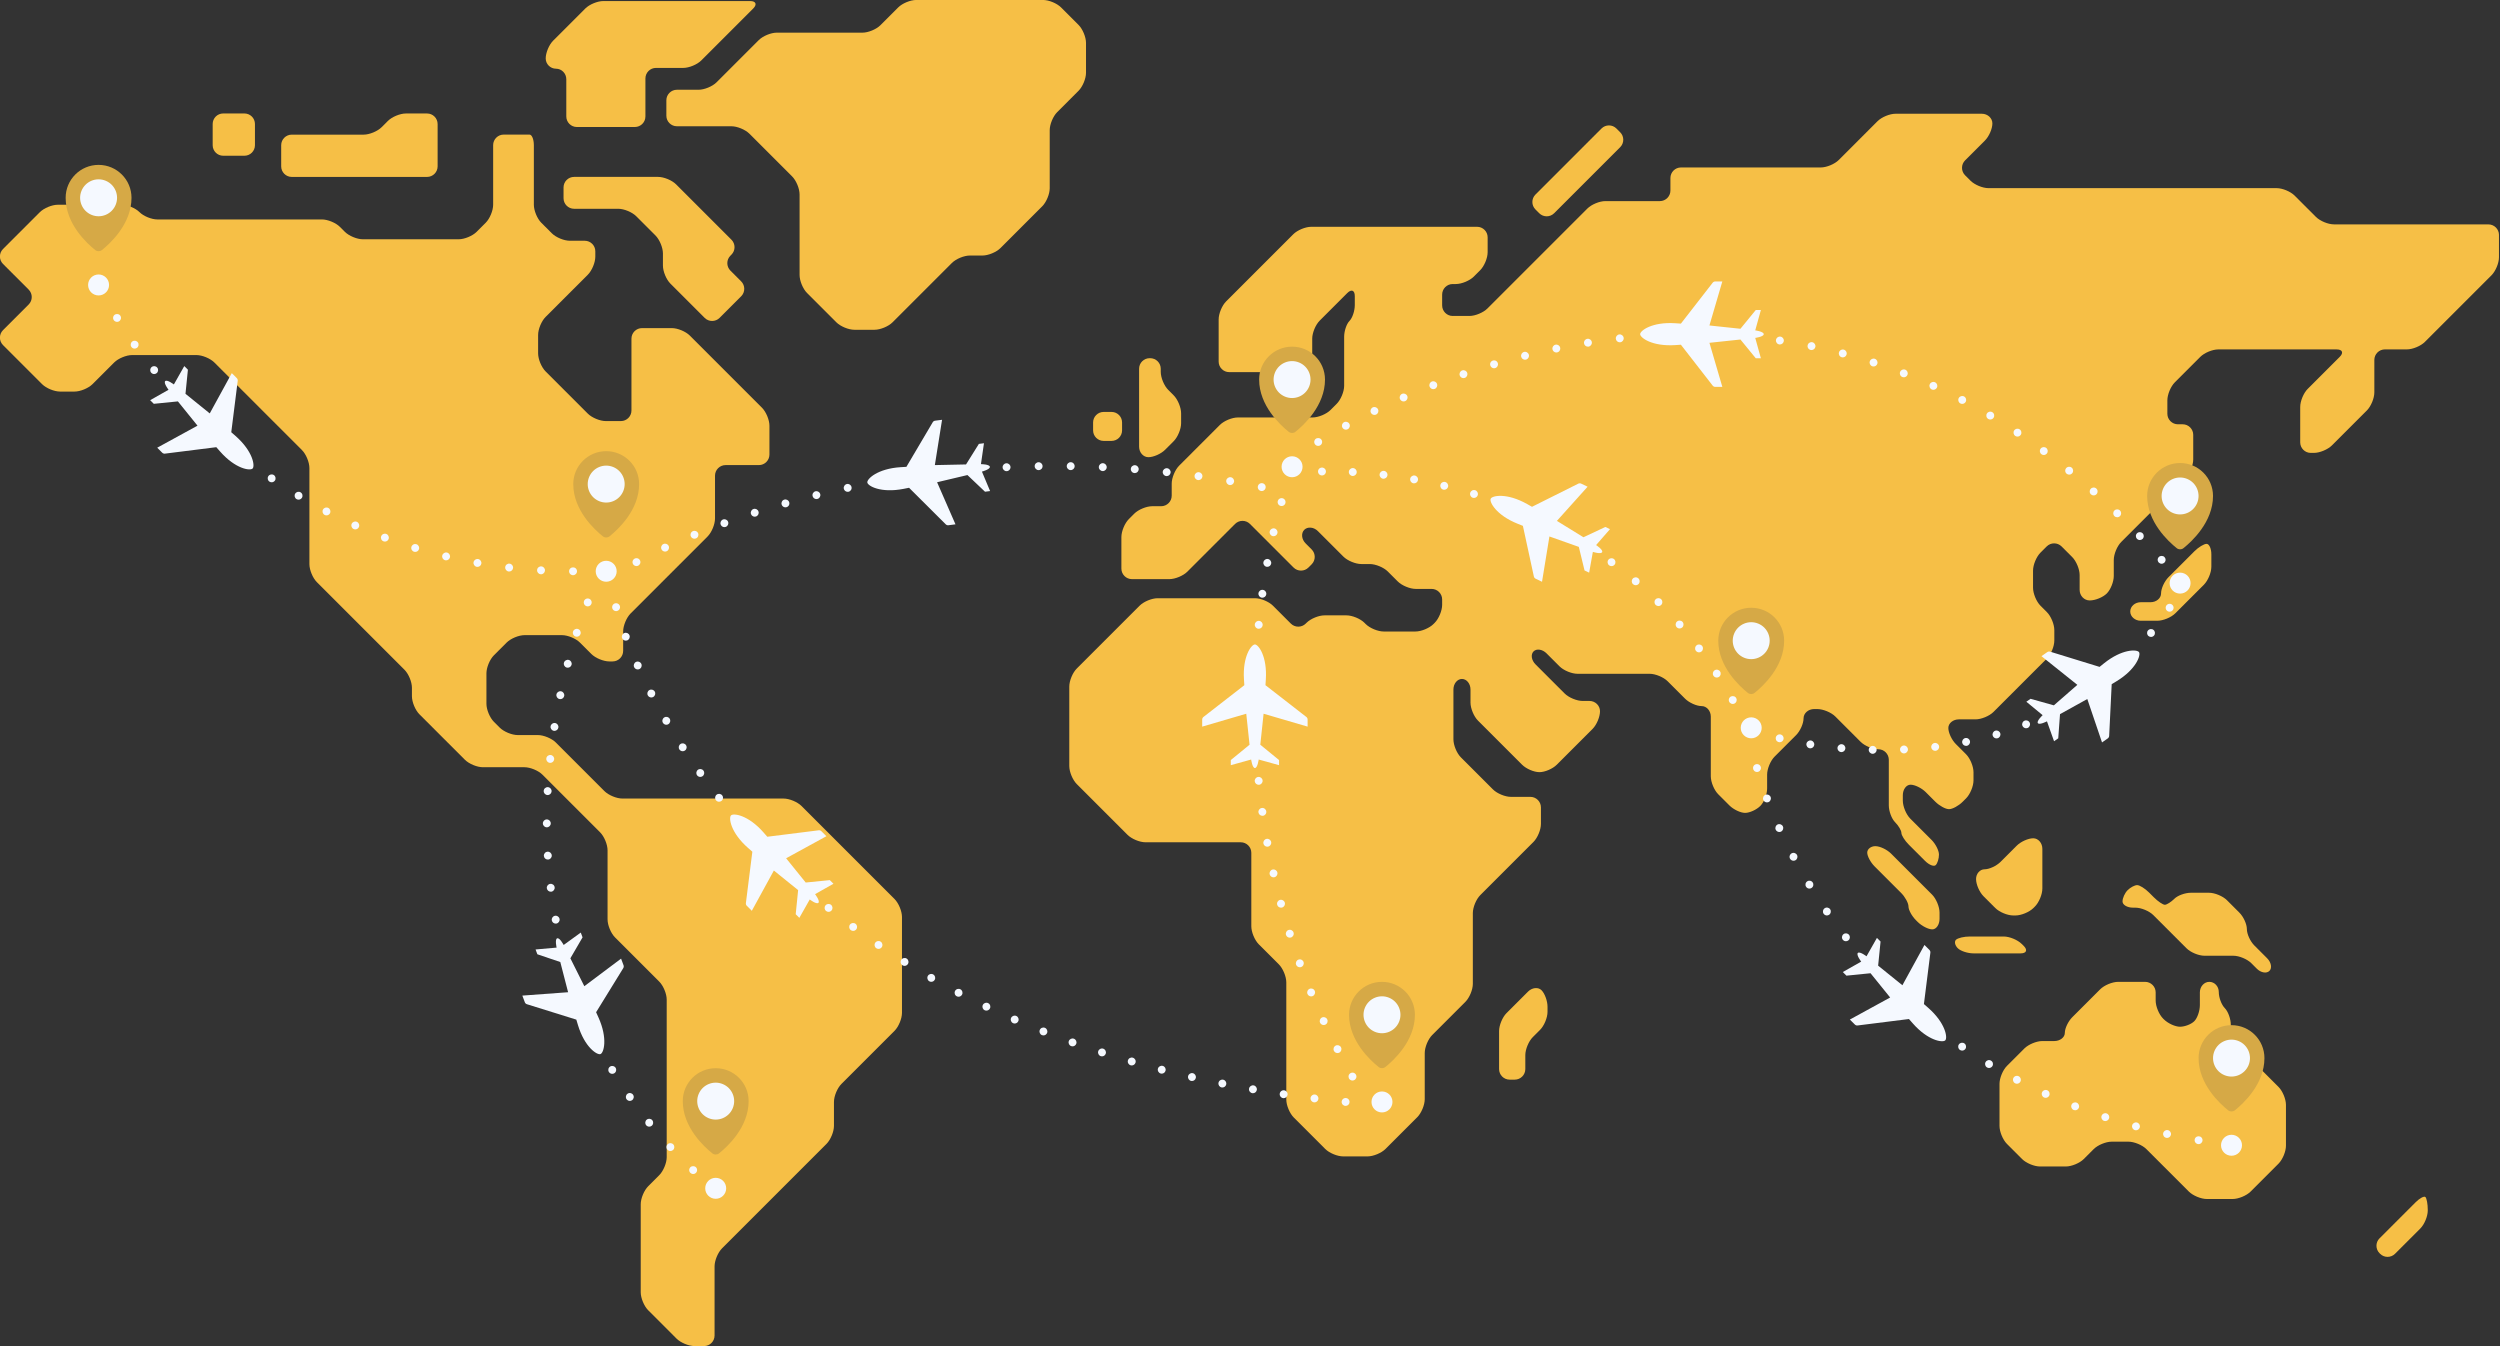 <svg width="949" height="511" viewBox="0 0 949 511" fill="none" xmlns="http://www.w3.org/2000/svg">
<rect x="0" y="0" width="949" height="511" fill="#333333" stroke="none"/>
<g clip-path="url(#clip0_18_7888)">
<path d="M846.81 388.97C846.81 386.77 845.78 383.94 844.53 382.68C843.28 381.42 842.25 378.67 842.25 376.55C842.25 374.43 840.64 372.71 838.66 372.71C836.68 372.71 835.07 374.51 835.07 376.71V381.53C835.07 383.73 834.12 386.48 832.96 387.64C831.8 388.8 829.35 389.75 827.53 389.75C825.71 389.75 822.94 388.48 821.38 386.92L821.12 386.66C819.56 385.1 818.29 382.03 818.29 379.83V376.71C818.29 374.51 816.49 372.71 814.29 372.71H804.06C801.86 372.71 798.79 373.98 797.23 375.54L786.64 386.13C785.08 387.69 783.81 390.36 783.81 392.07C783.81 393.78 782.01 395.18 779.81 395.18H775.27C773.07 395.18 770 396.45 768.44 398.01L761.84 404.61C760.28 406.17 759.01 409.24 759.01 411.44V427.4C759.01 429.6 760.28 432.67 761.84 434.23L767.58 439.97C769.14 441.53 772.21 442.8 774.41 442.8H784.17C786.37 442.8 789.44 441.53 791 439.97L794.76 436.21C796.32 434.65 799.39 433.38 801.59 433.38H807.95C810.15 433.38 813.22 434.65 814.78 436.21L830.88 452.31C832.44 453.87 835.51 455.14 837.71 455.14H847.51C849.71 455.14 852.78 453.87 854.34 452.31L864.92 441.73C866.48 440.17 867.75 437.1 867.75 434.9V419.42C867.75 417.22 866.48 414.15 864.92 412.59L849.64 397.31C848.08 395.75 846.81 392.68 846.81 390.48V388.95V388.97Z" fill="#F6BF46"/>
<path d="M711.91 321.2C710.2 321.2 708.8 322.3 708.8 323.65C708.8 325 710.07 327.37 711.63 328.92L721.63 338.92C723.19 340.48 724.46 342.81 724.46 344.11C724.46 345.41 725.73 347.74 727.29 349.3L727.95 349.96C729.51 351.52 732.01 352.79 733.51 352.79C735.01 352.79 736.25 350.99 736.25 348.79V346.43C736.25 344.23 734.98 341.16 733.42 339.6L717.86 324.04C716.3 322.48 713.63 321.21 711.92 321.21L711.91 321.2Z" fill="#F6BF46"/>
<path d="M767.45 358.33C765.89 356.77 762.82 355.5 760.62 355.5H747.73C745.53 355.5 743.17 356.06 742.48 356.75C741.79 357.44 742.1 358.88 743.18 359.95C744.26 361.02 746.93 361.9 749.13 361.9H767.04C769.24 361.9 769.77 360.63 768.21 359.07L767.46 358.32L767.45 358.33Z" fill="#F6BF46"/>
<path d="M903.27 470.06C901.71 471.62 901.71 474.16 903.27 475.72L903.49 475.94C905.05 477.5 907.59 477.5 909.15 475.94L918.75 466.34C920.31 464.78 921.58 461.71 921.58 459.51V459.29C921.58 457.09 921.18 454.89 920.7 454.41C920.22 453.93 918.54 454.8 916.99 456.36L903.28 470.07L903.27 470.06Z" fill="#F6BF46"/>
<path d="M836.6 221.96C838.16 220.4 839.43 217.33 839.43 215.13V210.45C839.43 208.25 838.62 206.45 837.62 206.45C836.62 206.45 834.54 207.72 832.98 209.28L823.17 219.09C821.61 220.65 820.34 223.42 820.34 225.26C820.34 227.1 818.54 228.6 816.34 228.6H812.64C810.44 228.6 808.64 230.18 808.64 232.12C808.64 234.06 810.44 235.64 812.64 235.64H818.92C821.12 235.64 824.19 234.37 825.75 232.81L836.6 221.96Z" fill="#F6BF46"/>
<path d="M412.25 16.29C412.25 14.09 410.98 11.02 409.42 9.46L402.78 2.82C401.22 1.26 398.15 -0.01 395.95 -0.01H347.79C345.59 -0.01 342.52 1.26 340.96 2.82L334.21 9.57C332.65 11.13 329.58 12.4 327.38 12.4H294.85C292.65 12.4 289.58 13.67 288.02 15.23L272.01 31.24C270.45 32.8 267.38 34.07 265.18 34.07H256.95C254.75 34.07 252.95 35.87 252.95 38.07V43.93C252.95 46.13 254.75 47.93 256.95 47.93H277.65C279.85 47.93 282.92 49.2 284.48 50.76L300.69 66.97C302.25 68.53 303.52 71.6 303.52 73.8V104.39C303.52 106.59 304.79 109.66 306.35 111.22L317.48 122.35C319.04 123.91 322.11 125.18 324.31 125.18H331.98C334.18 125.18 337.25 123.91 338.81 122.35L361.33 99.83C362.89 98.27 365.96 97 368.16 97H372.94C375.14 97 378.21 95.73 379.77 94.17L395.64 78.3C397.2 76.74 398.47 73.67 398.47 71.47V49.41C398.47 47.21 399.74 44.14 401.3 42.58L409.42 34.46C410.98 32.9 412.25 29.83 412.25 27.63V16.28V16.29Z" fill="#F6BF46"/>
<path d="M214.97 44.21C214.97 46.41 216.77 48.21 218.97 48.21H241C243.2 48.21 245 46.41 245 44.21V29.78C245 27.58 246.8 25.78 249 25.78H259.37C261.57 25.78 264.64 24.51 266.2 22.95L285.92 3.23C287.48 1.67 286.95 0.4 284.75 0.4H229.01C226.81 0.4 223.74 1.67 222.18 3.23L209.98 15.43C208.42 16.99 207.15 20.02 207.15 22.17C207.15 24.32 208.91 26.08 211.06 26.08C213.21 26.08 214.97 27.88 214.97 30.08V44.21Z" fill="#F6BF46"/>
<path d="M256.64 69.98C255.08 68.42 252.01 67.15 249.81 67.15H217.92C215.72 67.15 213.92 68.95 213.92 71.15V75.25C213.92 77.45 215.72 79.25 217.92 79.25H234.68C236.88 79.25 239.95 80.52 241.51 82.08L248.82 89.39C250.38 90.95 251.65 94.02 251.65 96.22V100.83C251.65 103.03 252.92 106.1 254.48 107.66L267.49 120.67C269.05 122.23 271.59 122.23 273.15 120.67L281.35 112.47C282.91 110.91 282.91 108.37 281.35 106.81L277.26 102.72C275.7 101.16 275.7 98.62 277.26 97.06L277.66 96.66C279.22 95.1 279.22 92.56 277.66 91L256.64 69.98Z" fill="#F6BF46"/>
<path d="M445.52 167.49C447.08 165.93 448.35 162.86 448.35 160.66V156.89C448.35 154.69 447.08 151.62 445.52 150.06L443.45 147.99C441.89 146.43 440.62 143.36 440.62 141.16V139.97C440.62 137.77 438.82 135.97 436.62 135.97H436.4C434.2 135.97 432.4 137.77 432.4 139.97V169.55C432.4 171.75 433.99 173.55 435.93 173.55C437.87 173.55 440.74 172.28 442.29 170.72L445.51 167.5L445.52 167.49Z" fill="#F6BF46"/>
<path d="M421.94 156.37H418.94C416.731 156.37 414.94 158.161 414.94 160.37V163.37C414.94 165.579 416.731 167.37 418.94 167.37H421.94C424.149 167.37 425.94 165.579 425.94 163.37V160.37C425.94 158.161 424.149 156.37 421.94 156.37Z" fill="#F6BF46"/>
<path d="M607.932 48.779L582.858 73.853C581.296 75.415 581.296 77.948 582.858 79.51L584.293 80.945C585.855 82.507 588.388 82.507 589.95 80.945L615.024 55.871C616.586 54.309 616.586 51.776 615.024 50.214L613.589 48.779C612.027 47.217 609.494 47.217 607.932 48.779Z" fill="#F6BF46"/>
<path d="M772.45 344.12C774.01 342.56 775.28 339.49 775.28 337.29V322.21C775.28 320.01 773.72 318.21 771.82 318.21C769.92 318.21 767.09 319.48 765.53 321.04L759.42 327.15C757.86 328.71 755.13 329.98 753.35 329.98C751.57 329.98 750.11 331.65 750.11 333.68C750.11 335.71 751.38 338.65 752.94 340.21L757.41 344.68C758.97 346.24 762.04 347.51 764.24 347.51H765.06C767.26 347.51 770.33 346.24 771.89 344.68L772.45 344.12Z" fill="#F6BF46"/>
<path d="M805.71 342.2C805.71 343.49 807.51 344.55 809.71 344.55H810.58C812.78 344.55 815.85 345.82 817.41 347.38L830 359.97C831.56 361.53 834.63 362.8 836.83 362.8H847.77C849.97 362.8 853.04 364.07 854.6 365.63L856.67 367.7C858.23 369.26 860.38 369.64 861.47 368.56C862.56 367.48 862.16 365.32 860.61 363.76L855.74 358.89C854.18 357.33 852.91 354.54 852.91 352.67C852.91 350.8 851.64 348.01 850.08 346.45L845.35 341.72C843.79 340.16 840.72 338.89 838.52 338.89H831.67C829.47 338.89 826.64 339.92 825.39 341.17C824.14 342.42 822.5 343.45 821.77 343.45C821.04 343.45 819.16 342.18 817.6 340.62L815.8 338.82C814.24 337.26 812.21 335.99 811.27 335.99C810.33 335.99 808.7 336.86 807.64 337.92C806.58 338.98 805.71 340.9 805.71 342.19V342.2Z" fill="#F6BF46"/>
<path d="M571.88 384.57C570.32 386.13 569.05 389.2 569.05 391.4V405.83C569.05 408.03 570.85 409.83 573.05 409.83H575.01C577.21 409.83 579.01 408.03 579.01 405.83V400.53C579.01 398.33 580.28 395.26 581.84 393.7L584.61 390.93C586.17 389.37 587.44 386.3 587.44 384.1V382.17C587.44 379.97 586.41 377.14 585.15 375.88C583.89 374.62 581.59 374.86 580.03 376.42L571.88 384.57Z" fill="#F6BF46"/>
<path d="M92.78 43.07H84.73C82.521 43.07 80.73 44.861 80.73 47.07V55.12C80.73 57.329 82.521 59.12 84.73 59.12H92.78C94.989 59.12 96.78 57.329 96.78 55.12V47.07C96.78 44.861 94.989 43.07 92.78 43.07Z" fill="#F6BF46"/>
<path d="M166.12 63.13V47.08C166.12 44.88 164.32 43.08 162.12 43.08H154.07C151.87 43.08 148.8 44.35 147.24 45.91L144.87 48.28C143.31 49.84 140.24 51.11 138.04 51.11H110.74C108.54 51.11 106.74 52.91 106.74 55.11V63.16C106.74 65.36 108.54 67.16 110.74 67.16H162.12C164.32 67.16 166.12 65.36 166.12 63.16V63.13Z" fill="#F6BF46"/>
<path d="M885.96 85.17C883.76 85.17 880.69 83.9 879.13 82.34L871.04 74.25C869.48 72.69 866.41 71.42 864.21 71.42H754.83C752.63 71.42 749.56 70.15 748 68.59L745.95 66.54C744.39 64.98 744.39 62.44 745.95 60.88L753.48 53.35C755.04 51.79 756.31 48.87 756.31 46.85C756.31 44.83 754.51 43.18 752.31 43.18H719.54C717.34 43.18 714.27 44.45 712.71 46.01L697.98 60.74C696.42 62.3 693.35 63.57 691.15 63.57H638.09C635.89 63.57 634.09 65.37 634.09 67.57V72.34C634.09 74.54 632.29 76.34 630.09 76.34H609.39C607.19 76.34 604.12 77.61 602.56 79.17L564.62 117.11C563.06 118.67 559.99 119.94 557.79 119.94H551.44C549.24 119.94 547.44 118.14 547.44 115.94V111.82C547.44 109.62 549.24 107.82 551.44 107.82H552.63C554.83 107.82 557.9 106.55 559.46 104.99L561.88 102.57C563.44 101.01 564.71 97.94 564.71 95.74V90.09C564.71 87.89 562.91 86.09 560.71 86.09H497.76C495.56 86.09 492.49 87.36 490.93 88.92L465.43 114.42C463.87 115.98 462.6 119.05 462.6 121.25V137.26C462.6 139.46 464.4 141.26 466.6 141.26H477.96C480.16 141.26 481.96 143.06 481.96 145.26V145.62C481.96 147.82 483.76 149.62 485.96 149.62H494.12C496.32 149.62 498.12 147.82 498.12 145.62V128.55C498.12 126.35 499.39 123.28 500.95 121.72L511.45 111.22C513.01 109.66 514.28 110.19 514.28 112.39V115.81C514.28 118.01 513.37 120.72 512.26 121.83C511.15 122.94 510.24 125.65 510.24 127.85V146.46C510.24 148.66 508.97 151.73 507.41 153.29L505.06 155.64C503.5 157.2 500.43 158.47 498.23 158.47H469.9C467.7 158.47 464.63 159.74 463.07 161.3L447.61 176.76C446.05 178.32 444.78 181.39 444.78 183.59V188.16C444.78 190.36 442.98 192.16 440.78 192.16H437.39C435.19 192.16 432.12 193.43 430.56 194.99L428.51 197.04C426.95 198.6 425.68 201.67 425.68 203.87V215.84C425.68 218.04 427.48 219.84 429.68 219.84H443.88C446.08 219.84 449.15 218.57 450.71 217.01L468.83 198.89C470.39 197.33 472.93 197.33 474.49 198.89L491.03 215.43C492.59 216.99 495.13 216.99 496.69 215.43L497.9 214.22C499.46 212.66 499.46 210.12 497.9 208.56L495.61 206.27C494.05 204.71 493.83 202.39 495.11 201.11C496.39 199.83 498.72 200.05 500.27 201.61L509.94 211.28C511.5 212.84 514.57 214.11 516.77 214.11H519.98C522.18 214.11 525.25 215.38 526.81 216.94L530.59 220.72C532.15 222.28 535.22 223.55 537.42 223.55H543.44C545.64 223.55 547.44 225.35 547.44 227.55V229.59C547.44 231.79 546.17 234.86 544.61 236.42L544.14 236.89C542.58 238.45 539.51 239.72 537.31 239.72H525.25C523.05 239.72 519.98 238.45 518.42 236.89L517.95 236.42C516.39 234.86 513.32 233.59 511.12 233.59H502.78C500.58 233.59 497.51 234.86 495.95 236.42L495.66 236.71C494.1 238.27 491.56 238.27 490 236.71L483.21 229.92C481.65 228.36 478.58 227.09 476.38 227.09H439.43C437.23 227.09 434.16 228.36 432.6 229.92L408.73 253.79C407.17 255.35 405.9 258.42 405.9 260.62V290.79C405.9 292.99 407.17 296.06 408.73 297.62L428.01 316.9C429.57 318.46 432.64 319.73 434.84 319.73H471C473.2 319.73 475 321.53 475 323.73V351.62C475 353.82 476.27 356.89 477.83 358.45L485.45 366.07C487.01 367.63 488.28 370.7 488.28 372.9V417.37C488.28 419.57 489.55 422.64 491.11 424.2L503.05 436.14C504.61 437.7 507.68 438.97 509.88 438.97H519.11C521.31 438.97 524.38 437.7 525.94 436.14L538 424.08C539.56 422.52 540.83 419.45 540.83 417.25V399.73C540.83 397.53 542.1 394.46 543.66 392.9L556.26 380.3C557.82 378.74 559.09 375.67 559.09 373.47V346.61C559.09 344.41 560.36 341.34 561.92 339.78L582.11 319.59C583.67 318.03 584.94 314.96 584.94 312.76V306.49C584.94 304.29 583.14 302.49 580.94 302.49H573.55C571.35 302.49 568.28 301.22 566.72 299.66L554.55 287.49C552.99 285.93 551.72 282.86 551.72 280.66V261.73C551.72 259.53 553.18 257.73 554.96 257.73C556.74 257.73 558.2 259.53 558.2 261.73V266.7C558.2 268.9 559.47 271.97 561.03 273.53L577.78 290.28C579.34 291.84 582.3 293.11 584.37 293.11C586.44 293.11 589.4 291.84 590.96 290.28L604.53 276.71C606.09 275.15 607.36 272.13 607.36 269.98C607.36 267.83 605.56 266.08 603.36 266.08H600.77C598.57 266.08 595.5 264.81 593.94 263.25L582.88 252.19C581.32 250.63 580.99 248.42 582.14 247.27C583.29 246.12 585.5 246.45 587.06 248.01L591.99 252.94C593.55 254.5 596.62 255.77 598.82 255.77H626.2C628.4 255.77 631.47 257.04 633.03 258.6L639.63 265.2C641.19 266.76 644.03 268.03 645.94 268.03C647.85 268.03 649.42 269.83 649.42 272.03V294.68C649.42 296.88 650.69 299.95 652.25 301.51L656.48 305.74C658.04 307.3 660.72 308.57 662.44 308.57C664.16 308.57 666.75 307.39 668.19 305.96C669.63 304.53 670.8 301.55 670.8 299.35V294.05C670.8 291.85 672.07 288.78 673.63 287.22L681.8 279.05C683.36 277.49 684.63 274.63 684.63 272.69C684.63 270.75 686.43 269.16 688.63 269.16H689.86C692.06 269.16 695.13 270.43 696.69 271.99L706.29 281.59C707.85 283.15 710.89 284.42 713.05 284.42C715.21 284.42 716.99 286.22 716.99 288.42V305.73C716.99 307.93 718.07 310.81 719.38 312.12C720.69 313.43 721.77 315.26 721.77 316.17C721.77 317.08 723.04 319.1 724.6 320.65L730.74 326.79C732.3 328.35 734.12 329.06 734.8 328.39C735.48 327.72 736.03 325.92 736.03 324.4C736.03 322.88 734.76 320.36 733.2 318.81L725.14 310.75C723.58 309.19 722.31 306.12 722.31 303.92V301.87C722.31 299.67 723.63 297.87 725.25 297.87C726.87 297.87 729.46 299.14 731.02 300.7L734.65 304.33C736.21 305.89 738.54 307.16 739.85 307.16C741.16 307.16 743.49 305.89 745.05 304.33L746.31 303.07C747.87 301.51 749.14 298.44 749.14 296.24V293.14C749.14 290.94 747.87 287.87 746.31 286.31L742.42 282.42C740.86 280.86 739.59 278.12 739.59 276.33C739.59 274.54 741.39 273.07 743.59 273.07H749.91C752.11 273.07 755.18 271.8 756.74 270.24L776.99 249.99C778.55 248.43 779.82 245.36 779.82 243.16V239.18C779.82 236.98 778.55 233.91 776.99 232.35L774.57 229.93C773.01 228.37 771.74 225.3 771.74 223.1V216.61C771.74 214.41 773.01 211.34 774.57 209.78L776.92 207.43C778.48 205.87 781.02 205.87 782.58 207.43L786.6 211.45C788.16 213.01 789.43 216.08 789.43 218.28V223.93C789.43 226.13 791.15 227.93 793.26 227.93C795.37 227.93 798.28 226.74 799.74 225.28C801.2 223.82 802.39 220.83 802.39 218.63V212.56C802.39 210.36 803.66 207.29 805.22 205.73L829.72 181.23C831.28 179.67 832.55 176.6 832.55 174.4V165.06C832.55 162.86 830.75 161.06 828.55 161.06H826.73C824.53 161.06 822.73 159.26 822.73 157.06V151.97C822.73 149.77 824 146.7 825.56 145.14L835.23 135.47C836.79 133.91 839.86 132.64 842.06 132.64H886.99C889.19 132.64 889.72 133.91 888.16 135.47L875.99 147.64C874.43 149.2 873.16 152.27 873.16 154.47V167.92C873.16 170.12 874.96 171.92 877.16 171.92H878.35C880.55 171.92 883.62 170.65 885.18 169.09L898.47 155.8C900.03 154.24 901.3 151.17 901.3 148.97V136.63C901.3 134.43 903.1 132.63 905.3 132.63H913.64C915.84 132.63 918.91 131.36 920.47 129.8L945.78 104.49C947.34 102.93 948.61 99.86 948.61 97.66V89.18C948.61 86.98 946.81 85.18 944.61 85.18H885.98L885.96 85.17Z" fill="#F6BF46"/>
<path d="M236.27 303.13C234.07 303.13 231 301.86 229.44 300.3L211 281.86C209.44 280.3 206.37 279.03 204.17 279.03H196.52C194.32 279.03 191.25 277.76 189.69 276.2L187.48 273.99C185.92 272.43 184.65 269.36 184.65 267.16V255.59C184.65 253.39 185.92 250.32 187.48 248.76L192.31 243.93C193.87 242.37 196.94 241.1 199.14 241.1H213.32C215.52 241.1 218.59 242.37 220.15 243.93L224.47 248.25C226.03 249.81 229.1 251.08 231.3 251.08H232.55C234.75 251.08 236.55 249.28 236.55 247.08V239.7C236.55 237.5 237.82 234.43 239.38 232.87L268.59 203.66C270.15 202.1 271.42 199.03 271.42 196.83V180.55C271.42 178.35 273.22 176.55 275.42 176.55H288.08C290.28 176.55 292.08 174.75 292.08 172.55V161.61C292.08 159.41 290.81 156.34 289.25 154.78L261.85 127.38C260.29 125.82 257.22 124.55 255.02 124.55H243.7C241.5 124.55 239.7 126.35 239.7 128.55V155.84C239.7 158.04 237.9 159.84 235.7 159.84H229.96C227.76 159.84 224.69 158.57 223.13 157.01L207.1 140.98C205.54 139.42 204.27 136.35 204.27 134.15V127.15C204.27 124.95 205.54 121.88 207.1 120.32L223.15 104.27C224.71 102.71 225.98 99.64 225.98 97.44V95.39C225.98 93.19 224.18 91.39 221.98 91.39H216.31C214.11 91.39 211.04 90.12 209.48 88.56L205.48 84.56C203.92 83 202.65 79.93 202.65 77.73V55.09C202.65 52.89 201.91 51.09 201 51.09H191.2C189 51.09 187.2 52.89 187.2 55.09V77.73C187.2 79.93 185.93 83 184.37 84.56L180.93 88C179.37 89.56 176.3 90.83 174.1 90.83H137.74C135.54 90.83 132.47 89.56 130.91 88L129.04 86.13C127.48 84.57 124.41 83.3 122.21 83.3H59.72C57.52 83.3 54.47 82.05 52.93 80.51C51.39 78.97 48.34 77.72 46.14 77.72H21.95C19.75 77.72 16.68 78.99 15.12 80.55L1.14 94.53C-0.42 96.09 -0.42 98.63 1.14 100.19L10.88 109.93C12.44 111.49 12.44 114.03 10.88 115.59L1.14 125.33C-0.42 126.89 -0.42 129.43 1.14 130.99L15.96 145.81C17.52 147.37 20.59 148.64 22.79 148.64H28.3C30.5 148.64 33.57 147.37 35.13 145.81L43.33 137.61C44.89 136.05 47.96 134.78 50.16 134.78H74.55C76.75 134.78 79.82 136.05 81.38 137.61L114.62 170.85C116.18 172.41 117.45 175.48 117.45 177.68V214.15C117.45 216.35 118.72 219.42 120.28 220.98L153.54 254.24C155.1 255.8 156.37 258.87 156.37 261.07V264.3C156.37 266.5 157.64 269.57 159.2 271.13L176.48 288.41C178.04 289.97 181.11 291.24 183.31 291.24H199.09C201.29 291.24 204.36 292.51 205.92 294.07L227.8 315.95C229.36 317.51 230.63 320.58 230.63 322.78V349C230.63 351.2 231.9 354.27 233.46 355.83L250.25 372.62C251.81 374.18 253.08 377.25 253.08 379.45V439.27C253.08 441.47 251.81 444.54 250.25 446.1L246.05 450.3C244.49 451.86 243.22 454.93 243.22 457.13V490.54C243.22 492.74 244.49 495.81 246.05 497.37L256.82 508.14C258.38 509.7 261.45 510.97 263.65 510.97H267.25C269.45 510.97 271.25 509.17 271.25 506.97V480.71C271.25 478.51 272.52 475.44 274.08 473.88L313.74 434.22C315.3 432.66 316.57 429.59 316.57 427.39V418.3C316.57 416.1 317.84 413.03 319.4 411.47L339.56 391.31C341.12 389.75 342.39 386.68 342.39 384.48V348.09C342.39 345.89 341.12 342.82 339.56 341.26L304.26 305.96C302.7 304.4 299.63 303.13 297.43 303.13H236.24H236.27Z" fill="#F6BF46"/>
<path d="M313.7 317.43L311.8 315.53C311.53 315.26 311.15 315.13 310.77 315.18L291.27 317.63C290.8 317.09 290.32 316.54 289.83 315.99C284.02 309.37 278.44 308.58 277.49 309.53C276.54 310.48 277.33 316.05 283.95 321.87C284.5 322.36 285.05 322.84 285.59 323.31L283.14 342.81C283.09 343.19 283.22 343.57 283.49 343.84L285.39 345.74L293.76 330.45L302.97 337.89L302.05 347.04L303.43 348.42L307.38 341.44C307.38 341.44 309.96 343.42 310.67 342.71C311.38 342 309.4 339.42 309.4 339.42L316.38 335.47L315 334.09L305.85 335.01L298.41 325.8L313.7 317.43Z" fill="#F5F9FF"/>
<path d="M230.11 171.26C223.2 171.26 217.61 176.86 217.61 183.76C217.61 193.65 225.66 201.05 228.84 203.59C229.58 204.18 230.64 204.18 231.38 203.59C234.56 201.05 242.61 193.66 242.61 183.76C242.61 176.85 237.01 171.26 230.11 171.26Z" fill="#D6A946"/>
<path d="M236.587 186.444C238.069 182.868 236.37 178.767 232.793 177.285C229.216 175.804 225.116 177.502 223.634 181.079C222.153 184.656 223.851 188.757 227.428 190.238C231.005 191.72 235.105 190.021 236.587 186.444Z" fill="#F5F9FF"/>
<path d="M230.11 212.87C227.91 212.87 226.13 214.65 226.13 216.85C226.13 219.05 227.91 220.83 230.11 220.83C232.31 220.83 234.09 219.05 234.09 216.85C234.09 214.65 232.31 212.87 230.11 212.87Z" fill="#F5F9FF"/>
<path d="M37.42 62.59C30.51 62.59 24.92 68.19 24.92 75.09C24.92 84.98 32.97 92.38 36.15 94.92C36.89 95.51 37.95 95.51 38.69 94.92C41.87 92.38 49.92 84.99 49.92 75.09C49.92 68.18 44.32 62.59 37.42 62.59Z" fill="#D6A946"/>
<path d="M43.901 77.767C45.382 74.19 43.684 70.089 40.107 68.608C36.53 67.126 32.429 68.825 30.948 72.401C29.466 75.978 31.165 80.079 34.742 81.561C38.318 83.042 42.419 81.344 43.901 77.767Z" fill="#F5F9FF"/>
<path d="M37.42 104.19C35.22 104.19 33.44 105.97 33.44 108.17C33.44 110.37 35.22 112.15 37.42 112.15C39.62 112.15 41.4 110.37 41.4 108.17C41.4 105.97 39.62 104.19 37.42 104.19Z" fill="#F5F9FF"/>
<path d="M271.68 405.49C264.77 405.49 259.18 411.09 259.18 417.99C259.18 427.88 267.23 435.28 270.41 437.82C271.15 438.41 272.21 438.41 272.95 437.82C276.13 435.28 284.18 427.89 284.18 417.99C284.18 411.08 278.58 405.49 271.68 405.49Z" fill="#D6A946"/>
<path d="M278.156 420.671C279.638 417.094 277.939 412.993 274.362 411.512C270.786 410.03 266.685 411.729 265.203 415.306C263.722 418.882 265.42 422.983 268.997 424.465C272.574 425.946 276.675 424.248 278.156 420.671Z" fill="#F5F9FF"/>
<path d="M271.68 447.1C269.48 447.1 267.7 448.88 267.7 451.08C267.7 453.28 269.48 455.06 271.68 455.06C273.88 455.06 275.66 453.28 275.66 451.08C275.66 448.88 273.88 447.1 271.68 447.1Z" fill="#F5F9FF"/>
<path d="M524.6 372.71C517.69 372.71 512.1 378.31 512.1 385.21C512.1 395.1 520.15 402.5 523.33 405.04C524.07 405.63 525.13 405.63 525.87 405.04C529.05 402.5 537.1 395.11 537.1 385.21C537.1 378.3 531.5 372.71 524.6 372.71Z" fill="#D6A946"/>
<path d="M531.079 387.893C532.561 384.316 530.862 380.215 527.285 378.734C523.708 377.252 519.608 378.951 518.126 382.528C516.645 386.104 518.343 390.205 521.92 391.687C525.497 393.168 529.597 391.47 531.079 387.893Z" fill="#F5F9FF"/>
<path d="M524.6 414.32C522.4 414.32 520.62 416.1 520.62 418.3C520.62 420.5 522.4 422.28 524.6 422.28C526.8 422.28 528.58 420.5 528.58 418.3C528.58 416.1 526.8 414.32 524.6 414.32Z" fill="#F5F9FF"/>
<path d="M490.47 131.59C483.56 131.59 477.97 137.19 477.97 144.09C477.97 153.98 486.02 161.38 489.2 163.92C489.94 164.51 491 164.51 491.74 163.92C494.92 161.38 502.97 153.99 502.97 144.09C502.97 137.18 497.37 131.59 490.47 131.59Z" fill="#D6A946"/>
<path d="M496.943 146.768C498.425 143.191 496.726 139.091 493.149 137.609C489.572 136.128 485.472 137.826 483.99 141.403C482.509 144.98 484.207 149.08 487.784 150.562C491.361 152.044 495.461 150.345 496.943 146.768Z" fill="#F5F9FF"/>
<path d="M490.47 173.2C488.27 173.2 486.49 174.98 486.49 177.18C486.49 179.38 488.27 181.16 490.47 181.16C492.67 181.16 494.45 179.38 494.45 177.18C494.45 174.98 492.67 173.2 490.47 173.2Z" fill="#F5F9FF"/>
<path d="M847.08 389.15C840.17 389.15 834.58 394.75 834.58 401.65C834.58 411.54 842.63 418.94 845.81 421.48C846.55 422.07 847.61 422.07 848.35 421.48C851.53 418.94 859.58 411.55 859.58 401.65C859.58 394.74 853.98 389.15 847.08 389.15Z" fill="#D6A946"/>
<path d="M853.556 404.338C855.038 400.761 853.339 396.66 849.762 395.179C846.185 393.697 842.085 395.396 840.603 398.972C839.122 402.549 840.82 406.65 844.397 408.131C847.974 409.613 852.074 407.914 853.556 404.338Z" fill="#F5F9FF"/>
<path d="M847.08 430.76C844.88 430.76 843.1 432.54 843.1 434.74C843.1 436.94 844.88 438.72 847.08 438.72C849.28 438.72 851.06 436.94 851.06 434.74C851.06 432.54 849.28 430.76 847.08 430.76Z" fill="#F5F9FF"/>
<path d="M827.56 175.76C820.65 175.76 815.06 181.36 815.06 188.26C815.06 198.15 823.11 205.55 826.29 208.09C827.03 208.68 828.09 208.68 828.83 208.09C832.01 205.55 840.06 198.16 840.06 188.26C840.06 181.35 834.46 175.76 827.56 175.76Z" fill="#D6A946"/>
<path d="M834.039 190.951C835.521 187.374 833.822 183.273 830.246 181.792C826.669 180.31 822.568 182.009 821.087 185.586C819.605 189.162 821.304 193.263 824.88 194.745C828.457 196.226 832.558 194.528 834.039 190.951Z" fill="#F5F9FF"/>
<path d="M827.56 217.37C825.36 217.37 823.58 219.15 823.58 221.35C823.58 223.55 825.36 225.33 827.56 225.33C829.76 225.33 831.54 223.55 831.54 221.35C831.54 219.15 829.76 217.37 827.56 217.37Z" fill="#F5F9FF"/>
<path d="M664.76 230.7C657.85 230.7 652.26 236.3 652.26 243.2C652.26 253.09 660.31 260.49 663.49 263.03C664.23 263.62 665.29 263.62 666.03 263.03C669.21 260.49 677.26 253.1 677.26 243.2C677.26 236.29 671.66 230.7 664.76 230.7Z" fill="#D6A946"/>
<path d="M671.236 245.883C672.718 242.306 671.02 238.206 667.443 236.724C663.866 235.242 659.765 236.941 658.284 240.518C656.802 244.095 658.501 248.195 662.077 249.677C665.654 251.158 669.755 249.46 671.236 245.883Z" fill="#F5F9FF"/>
<path d="M664.76 272.3C662.56 272.3 660.78 274.08 660.78 276.28C660.78 278.48 662.56 280.26 664.76 280.26C666.96 280.26 668.74 278.48 668.74 276.28C668.74 274.08 666.96 272.3 664.76 272.3Z" fill="#F5F9FF"/>
<path d="M233.87 231.98C233.47 231.98 233.08 231.82 232.81 231.54C232.74 231.47 232.67 231.39 232.62 231.31C232.57 231.23 232.52 231.14 232.48 231.05C232.44 230.96 232.42 230.86 232.4 230.77C232.38 230.67 232.37 230.57 232.37 230.48C232.37 230.38 232.37 230.28 232.4 230.18C232.42 230.09 232.44 229.99 232.48 229.9C232.52 229.81 232.57 229.72 232.62 229.64C232.67 229.56 232.74 229.48 232.81 229.42C232.87 229.35 232.95 229.28 233.03 229.23C233.11 229.18 233.2 229.13 233.29 229.09C233.38 229.05 233.48 229.02 233.57 229.01C234.06 228.91 234.58 229.07 234.93 229.42C235 229.48 235.06 229.56 235.11 229.64C235.17 229.72 235.21 229.81 235.25 229.9C235.29 229.99 235.32 230.09 235.34 230.18C235.36 230.28 235.37 230.38 235.37 230.48C235.37 230.57 235.36 230.67 235.34 230.77C235.32 230.86 235.29 230.96 235.25 231.05C235.21 231.14 235.17 231.23 235.11 231.31C235.06 231.39 235 231.47 234.93 231.54C234.86 231.61 234.78 231.67 234.7 231.72C234.62 231.78 234.53 231.82 234.44 231.86C234.35 231.9 234.25 231.93 234.16 231.95C234.06 231.97 233.96 231.98 233.87 231.98Z" fill="#F5F9FF"/>
<path d="M498.79 418.45C497.97 418.35 497.38 417.6 497.49 416.78C497.59 415.96 498.34 415.37 499.16 415.48C499.98 415.58 500.56 416.33 500.46 417.15C500.37 417.91 499.72 418.47 498.98 418.47C498.91 418.47 498.85 418.46 498.79 418.45ZM487.05 416.85C486.23 416.73 485.67 415.97 485.79 415.15C485.91 414.33 486.67 413.76 487.49 413.88C488.31 414.01 488.88 414.77 488.76 415.59C488.64 416.33 488 416.87 487.27 416.87C487.2 416.87 487.13 416.87 487.05 416.85ZM475.36 414.97C474.54 414.82 473.99 414.05 474.14 413.23C474.28 412.42 475.05 411.87 475.87 412.01C476.69 412.15 477.23 412.93 477.09 413.75C476.96 414.48 476.33 414.99 475.62 414.99C475.53 414.99 475.44 414.99 475.36 414.97ZM463.72 412.79C462.9 412.63 462.38 411.84 462.54 411.03C462.7 410.21 463.49 409.69 464.3 409.85C465.12 410.01 465.64 410.8 465.48 411.61C465.34 412.33 464.71 412.82 464.01 412.82C463.91 412.82 463.81 412.82 463.72 412.79ZM452.13 410.31C451.32 410.12 450.82 409.32 451 408.51C451.19 407.7 451.99 407.2 452.8 407.38C453.61 407.57 454.11 408.37 453.93 409.18C453.77 409.88 453.15 410.35 452.47 410.35C452.36 410.35 452.24 410.33 452.13 410.31ZM440.62 407.51C439.82 407.3 439.33 406.49 439.54 405.68C439.75 404.88 440.57 404.4 441.37 404.61C442.17 404.81 442.65 405.63 442.44 406.43C442.27 407.11 441.66 407.56 440.99 407.56C440.87 407.56 440.74 407.54 440.62 407.51ZM429.19 404.39C428.39 404.15 427.93 403.32 428.16 402.53C428.39 401.73 429.23 401.27 430.02 401.5C430.82 401.73 431.28 402.57 431.05 403.36C430.86 404.02 430.25 404.45 429.6 404.45C429.47 404.45 429.33 404.43 429.19 404.39ZM417.85 400.92C417.07 400.67 416.63 399.82 416.89 399.04C417.14 398.25 417.99 397.81 418.77 398.07C419.56 398.32 420 399.17 419.74 399.96C419.54 400.59 418.95 401 418.31 401C418.16 401 418.01 400.97 417.85 400.92ZM406.63 397.11C405.85 396.83 405.44 395.97 405.72 395.19C406 394.41 406.86 394.01 407.64 394.29C408.42 394.56 408.83 395.42 408.55 396.2C408.33 396.82 407.75 397.2 407.13 397.2C406.97 397.2 406.8 397.17 406.63 397.11ZM395.53 392.94C394.76 392.63 394.39 391.76 394.69 391C394.99 390.22 395.87 389.85 396.63 390.15C397.4 390.45 397.78 391.32 397.48 392.1C397.25 392.69 396.68 393.05 396.08 393.05C395.9 393.05 395.71 393.01 395.53 392.94ZM384.58 388.4C383.82 388.07 383.47 387.19 383.8 386.43C384.13 385.67 385.01 385.32 385.78 385.65C386.53 385.98 386.88 386.87 386.55 387.62C386.31 388.19 385.76 388.53 385.18 388.53C384.98 388.53 384.77 388.49 384.58 388.4ZM373.79 383.49C373.04 383.13 372.72 382.24 373.08 381.49C373.44 380.74 374.33 380.42 375.08 380.78C375.83 381.13 376.15 382.03 375.79 382.78C375.53 383.32 374.99 383.63 374.43 383.63C374.22 383.63 374 383.59 373.79 383.49ZM363.18 378.19C362.44 377.81 362.16 376.9 362.54 376.17C362.92 375.43 363.83 375.15 364.57 375.53C365.3 375.91 365.58 376.82 365.2 377.55C364.93 378.07 364.41 378.36 363.87 378.36C363.64 378.36 363.4 378.3 363.18 378.19ZM352.77 372.5C352.05 372.09 351.8 371.17 352.21 370.45C352.62 369.73 353.53 369.49 354.25 369.9C354.97 370.31 355.22 371.22 354.81 371.94C354.54 372.43 354.03 372.7 353.51 372.7C353.26 372.7 353 372.64 352.77 372.5ZM342.58 366.42C341.87 365.98 341.66 365.06 342.1 364.35C342.54 363.65 343.46 363.44 344.17 363.87C344.87 364.31 345.08 365.24 344.64 365.94C344.36 366.4 343.87 366.65 343.37 366.65C343.1 366.65 342.83 366.57 342.58 366.42ZM332.63 359.94C331.95 359.48 331.77 358.54 332.24 357.86C332.71 357.17 333.64 357 334.32 357.46C335.01 357.93 335.19 358.86 334.72 359.55C334.43 359.97 333.96 360.2 333.48 360.2C333.19 360.2 332.89 360.12 332.63 359.94ZM322.96 353.07C322.29 352.58 322.16 351.64 322.65 350.97C323.14 350.31 324.08 350.17 324.75 350.66C325.41 351.16 325.55 352.09 325.06 352.76C324.76 353.16 324.31 353.37 323.85 353.37C323.54 353.37 323.23 353.27 322.96 353.07ZM313.57 345.8C312.93 345.28 312.83 344.34 313.35 343.7C313.87 343.05 314.81 342.95 315.46 343.47C316.1 343.99 316.2 344.94 315.68 345.58C315.38 345.95 314.95 346.14 314.51 346.14C314.18 346.14 313.85 346.03 313.57 345.8ZM304.5 338.15C303.88 337.6 303.82 336.65 304.37 336.03C304.91 335.41 305.86 335.35 306.48 335.9C307.1 336.44 307.16 337.39 306.62 338.01C306.32 338.35 305.91 338.52 305.49 338.52C305.14 338.52 304.78 338.4 304.5 338.15ZM295.76 330.11C295.16 329.53 295.14 328.58 295.72 327.99C296.29 327.39 297.24 327.37 297.84 327.94C298.43 328.52 298.45 329.47 297.88 330.06C297.59 330.37 297.19 330.53 296.8 330.53C296.43 330.53 296.05 330.39 295.76 330.11ZM287.38 321.69C286.81 321.09 286.83 320.14 287.43 319.57C288.03 319 288.98 319.02 289.55 319.62C290.12 320.22 290.1 321.17 289.5 321.74C289.21 322.02 288.84 322.16 288.47 322.16C288.07 322.16 287.67 322 287.38 321.69ZM279.38 312.91C278.83 312.28 278.9 311.34 279.53 310.79C280.15 310.25 281.1 310.31 281.64 310.94C282.18 311.56 282.12 312.51 281.5 313.06C281.21 313.3 280.86 313.42 280.51 313.42C280.09 313.42 279.68 313.25 279.38 312.91ZM271.78 303.77C271.27 303.12 271.38 302.18 272.02 301.67C272.67 301.15 273.62 301.26 274.13 301.91C274.65 302.56 274.54 303.5 273.89 304.01C273.61 304.23 273.28 304.34 272.96 304.34C272.52 304.34 272.08 304.15 271.78 303.77ZM264.61 294.3C264.13 293.62 264.28 292.68 264.95 292.2C265.62 291.72 266.56 291.87 267.04 292.54C267.53 293.21 267.38 294.15 266.7 294.64C266.44 294.83 266.13 294.92 265.83 294.92C265.36 294.92 264.91 294.7 264.61 294.3ZM257.89 284.49C257.44 283.8 257.63 282.87 258.33 282.42C259.02 281.96 259.95 282.16 260.4 282.85C260.86 283.55 260.66 284.48 259.96 284.93C259.71 285.09 259.43 285.17 259.15 285.17C258.66 285.17 258.18 284.93 257.89 284.49ZM251.64 274.37C251.22 273.65 251.47 272.74 252.18 272.32C252.9 271.9 253.81 272.14 254.23 272.86C254.65 273.57 254.41 274.49 253.69 274.91C253.46 275.05 253.2 275.12 252.94 275.12C252.42 275.12 251.92 274.85 251.64 274.37ZM245.9 263.95C245.52 263.21 245.81 262.31 246.54 261.93C247.28 261.55 248.18 261.83 248.57 262.57C248.95 263.31 248.66 264.21 247.92 264.59C247.7 264.71 247.47 264.76 247.23 264.76C246.69 264.76 246.17 264.46 245.9 263.95ZM240.71 253.23C240.37 252.48 240.71 251.59 241.46 251.25C242.22 250.91 243.11 251.25 243.45 252C243.79 252.76 243.45 253.65 242.7 253.99C242.5 254.08 242.29 254.12 242.08 254.12C241.51 254.12 240.96 253.79 240.71 253.23ZM236.15 242.22C235.85 241.45 236.25 240.58 237.02 240.29C237.8 240 238.66 240.39 238.95 241.16C239.25 241.94 238.85 242.8 238.08 243.1C237.91 243.16 237.73 243.19 237.55 243.19C236.95 243.19 236.37 242.82 236.15 242.22Z" fill="#F5F9FF"/>
<path d="M510.79 419.8C510.59 419.8 510.4 419.76 510.22 419.69C510.04 419.61 509.87 419.5 509.73 419.36C509.59 419.22 509.48 419.06 509.41 418.88C509.33 418.7 509.29 418.5 509.29 418.3C509.29 417.91 509.45 417.52 509.73 417.24C509.8 417.17 509.88 417.11 509.96 417.05C510.04 417 510.13 416.95 510.22 416.92C510.31 416.88 510.4 416.85 510.5 416.83C510.69 416.79 510.89 416.79 511.09 416.83C511.18 416.85 511.28 416.88 511.37 416.92C511.46 416.95 511.54 417 511.63 417.05C511.71 417.11 511.79 417.17 511.85 417.24C512.13 417.52 512.29 417.91 512.29 418.3C512.29 418.5 512.25 418.7 512.18 418.88C512.1 419.06 511.99 419.22 511.85 419.36C511.71 419.5 511.55 419.61 511.37 419.69C511.19 419.76 510.99 419.8 510.79 419.8Z" fill="#F5F9FF"/>
<path d="M241.6 214.88C241.21 214.88 240.82 214.72 240.54 214.44C240.26 214.16 240.1 213.77 240.1 213.38C240.1 212.99 240.26 212.6 240.54 212.32C240.89 211.97 241.41 211.81 241.89 211.91C241.99 211.93 242.08 211.95 242.17 211.99C242.26 212.03 242.35 212.08 242.43 212.13C242.51 212.18 242.59 212.25 242.66 212.32C242.94 212.59 243.1 212.98 243.1 213.38C243.1 213.78 242.94 214.16 242.66 214.44C242.59 214.51 242.51 214.57 242.43 214.62C242.35 214.68 242.26 214.73 242.17 214.76C242.08 214.8 241.99 214.83 241.89 214.85C241.8 214.87 241.7 214.88 241.6 214.88Z" fill="#F5F9FF"/>
<path d="M251.1 208.51C250.75 207.76 251.07 206.87 251.83 206.52C252.58 206.17 253.47 206.49 253.82 207.24C254.17 207.99 253.84 208.89 253.09 209.24C252.89 209.33 252.67 209.38 252.46 209.38C251.9 209.38 251.35 209.06 251.1 208.51ZM262.23 203.57C261.92 202.8 262.28 201.93 263.05 201.61C263.82 201.3 264.69 201.66 265.01 202.43C265.32 203.2 264.96 204.07 264.19 204.39C264.01 204.46 263.81 204.5 263.62 204.5C263.03 204.5 262.47 204.15 262.23 203.57ZM273.57 199.11C273.29 198.34 273.69 197.47 274.47 197.19C275.24 196.91 276.11 197.31 276.39 198.09C276.67 198.86 276.27 199.73 275.49 200.01C275.33 200.07 275.15 200.1 274.98 200.1C274.37 200.1 273.79 199.72 273.57 199.11ZM285.07 195.1C284.81 194.31 285.25 193.47 286.03 193.21C286.82 192.95 287.67 193.39 287.92 194.18C288.18 194.96 287.75 195.81 286.96 196.06C286.81 196.11 286.65 196.14 286.5 196.14C285.86 196.14 285.28 195.73 285.07 195.1ZM296.71 191.5C296.48 190.7 296.94 189.87 297.74 189.65C298.53 189.42 299.36 189.88 299.59 190.68C299.82 191.47 299.36 192.3 298.56 192.53C298.42 192.57 298.28 192.59 298.15 192.59C297.5 192.59 296.89 192.16 296.71 191.5ZM308.46 188.31C308.26 187.51 308.75 186.69 309.55 186.49C310.35 186.29 311.17 186.78 311.37 187.59C311.57 188.39 311.08 189.2 310.28 189.4C310.15 189.43 310.03 189.45 309.91 189.45C309.24 189.45 308.63 188.99 308.46 188.31ZM320.31 185.51C320.14 184.71 320.65 183.91 321.47 183.73C322.27 183.56 323.07 184.08 323.24 184.89C323.42 185.7 322.9 186.49 322.09 186.67C321.99 186.69 321.88 186.7 321.78 186.7C321.08 186.7 320.46 186.22 320.31 185.51ZM332.25 183.12C332.1 182.3 332.65 181.52 333.46 181.37C334.28 181.23 335.06 181.77 335.2 182.58C335.35 183.4 334.81 184.18 333.99 184.33C333.9 184.34 333.81 184.35 333.72 184.35C333.01 184.35 332.38 183.84 332.25 183.12ZM466.72 184.11C465.9 183.97 465.35 183.2 465.49 182.38C465.63 181.56 466.41 181.02 467.23 181.16C468.04 181.3 468.59 182.07 468.45 182.89C468.32 183.62 467.69 184.14 466.97 184.14C466.89 184.14 466.8 184.14 466.72 184.11ZM344.26 181.11C344.14 180.29 344.71 179.53 345.53 179.4C346.35 179.29 347.11 179.85 347.23 180.67C347.35 181.49 346.78 182.25 345.96 182.37C345.89 182.38 345.81 182.39 345.74 182.39C345.01 182.39 344.37 181.85 344.26 181.11ZM454.74 182.23C453.92 182.11 453.35 181.36 453.46 180.53C453.58 179.71 454.34 179.14 455.16 179.26C455.98 179.38 456.55 180.13 456.43 180.96C456.33 181.7 455.69 182.25 454.95 182.25C454.88 182.25 454.81 182.24 454.74 182.23ZM356.33 179.49C356.24 178.67 356.83 177.92 357.65 177.83C358.48 177.74 359.22 178.33 359.31 179.15C359.4 179.98 358.81 180.72 357.99 180.81C357.93 180.82 357.88 180.82 357.82 180.82C357.07 180.82 356.42 180.26 356.33 179.49ZM442.71 180.72C441.88 180.63 441.29 179.89 441.38 179.06C441.47 178.24 442.21 177.65 443.04 177.74C443.86 177.83 444.45 178.57 444.36 179.39C444.28 180.16 443.63 180.73 442.87 180.73C442.82 180.73 442.76 180.72 442.71 180.72ZM368.45 178.26C368.38 177.44 368.99 176.72 369.82 176.65C370.65 176.58 371.37 177.2 371.44 178.02C371.5 178.85 370.89 179.57 370.06 179.64H369.94C369.17 179.64 368.51 179.05 368.45 178.26ZM430.64 179.58C429.81 179.52 429.19 178.79 429.26 177.97C429.32 177.14 430.05 176.53 430.87 176.59C431.7 176.66 432.32 177.38 432.25 178.2C432.19 178.99 431.53 179.59 430.76 179.59C430.76 179.59 430.68 179.58 430.64 179.58ZM380.59 177.43C380.55 176.6 381.19 175.9 382.02 175.86C382.85 175.82 383.55 176.46 383.59 177.28C383.63 178.11 382.99 178.82 382.17 178.85C382.17 178.85 382.12 178.86 382.09 178.86C381.3 178.86 380.63 178.23 380.59 177.43ZM418.54 178.82C417.71 178.78 417.07 178.08 417.11 177.26C417.15 176.43 417.85 175.79 418.68 175.83C419.5 175.87 420.14 176.57 420.11 177.4C420.07 178.2 419.4 178.83 418.61 178.83C418.61 178.83 418.56 178.83 418.54 178.83V178.82ZM392.76 176.98C392.75 176.15 393.41 175.47 394.24 175.46C395.07 175.45 395.75 176.11 395.76 176.93C395.78 177.76 395.12 178.44 394.29 178.46H394.26C393.44 178.46 392.78 177.8 392.76 176.98ZM406.42 178.45C405.59 178.45 404.93 177.75 404.94 176.93C404.95 176.1 405.63 175.44 406.46 175.45C407.29 175.46 407.95 176.14 407.94 176.97C407.94 177.79 407.26 178.45 406.44 178.45H406.42Z" fill="#F5F9FF"/>
<path d="M478.95 186.4C478.56 186.4 478.17 186.24 477.89 185.96C477.61 185.68 477.45 185.29 477.45 184.89C477.45 184.8 477.46 184.7 477.48 184.6C477.5 184.51 477.53 184.41 477.57 184.32C477.6 184.23 477.65 184.14 477.7 184.06C477.76 183.98 477.82 183.9 477.89 183.83C478.24 183.49 478.75 183.33 479.24 183.43C479.34 183.44 479.43 183.47 479.53 183.51C479.62 183.55 479.7 183.59 479.78 183.65C479.87 183.7 479.94 183.77 480.01 183.83C480.08 183.9 480.14 183.98 480.2 184.06C480.25 184.14 480.3 184.23 480.34 184.32C480.37 184.41 480.4 184.51 480.42 184.6C480.44 184.7 480.45 184.8 480.45 184.89C480.45 185.29 480.29 185.68 480.01 185.96C479.94 186.03 479.87 186.09 479.78 186.14C479.7 186.2 479.62 186.24 479.53 186.28C479.43 186.32 479.34 186.35 479.24 186.37C479.15 186.39 479.05 186.4 478.95 186.4Z" fill="#F5F9FF"/>
<path d="M666.95 293.05C666.75 293.05 666.56 293.01 666.37 292.93C666.19 292.86 666.03 292.75 665.89 292.61C665.75 292.46 665.64 292.3 665.56 292.12C665.49 291.94 665.45 291.74 665.45 291.54C665.45 291.45 665.46 291.35 665.48 291.25C665.5 291.16 665.53 291.06 665.56 290.97C665.6 290.88 665.65 290.79 665.7 290.71C665.76 290.63 665.82 290.55 665.89 290.48C665.96 290.42 666.03 290.35 666.12 290.3C666.2 290.24 666.28 290.2 666.37 290.16C666.47 290.12 666.56 290.09 666.66 290.08C667.14 289.98 667.66 290.14 668.01 290.48C668.29 290.76 668.45 291.15 668.45 291.54C668.45 291.93 668.29 292.32 668.01 292.61C667.87 292.75 667.7 292.86 667.52 292.93C667.34 293.01 667.15 293.05 666.95 293.05Z" fill="#F5F9FF"/>
<path d="M822.29 431.92C821.48 431.75 820.97 430.95 821.15 430.14C821.33 429.33 822.13 428.82 822.94 429C823.74 429.17 824.26 429.97 824.08 430.79C823.92 431.48 823.3 431.96 822.62 431.96C822.51 431.96 822.4 431.96 822.29 431.92ZM810.42 429C809.62 428.79 809.15 427.96 809.37 427.16C809.58 426.36 810.41 425.89 811.21 426.11C812 426.33 812.48 427.15 812.26 427.95C812.08 428.62 811.47 429.06 810.81 429.06C810.68 429.06 810.55 429.04 810.42 429ZM798.7 425.49C797.92 425.23 797.49 424.38 797.75 423.59C798 422.81 798.85 422.38 799.64 422.64C800.43 422.9 800.86 423.74 800.6 424.53C800.39 425.16 799.8 425.56 799.17 425.56C799.02 425.56 798.86 425.54 798.7 425.49ZM787.19 421.36C786.41 421.06 786.03 420.19 786.33 419.42C786.63 418.64 787.5 418.26 788.28 418.56C789.05 418.86 789.43 419.73 789.13 420.5C788.9 421.1 788.33 421.46 787.73 421.46C787.55 421.46 787.37 421.43 787.19 421.36ZM775.91 416.6C775.16 416.26 774.82 415.37 775.17 414.62C775.51 413.86 776.4 413.53 777.16 413.87C777.91 414.21 778.24 415.1 777.9 415.86C777.65 416.41 777.1 416.74 776.53 416.74C776.32 416.74 776.11 416.69 775.91 416.6ZM764.92 411.21C764.19 410.83 763.91 409.92 764.29 409.19C764.68 408.45 765.59 408.17 766.32 408.56C767.05 408.94 767.33 409.85 766.95 410.58C766.68 411.09 766.16 411.39 765.62 411.39C765.38 411.39 765.14 411.33 764.92 411.21ZM754.26 405.19C753.55 404.76 753.32 403.84 753.75 403.13C754.18 402.42 755.1 402.19 755.81 402.63C756.52 403.05 756.75 403.98 756.32 404.69C756.04 405.15 755.54 405.41 755.03 405.41C754.77 405.41 754.5 405.34 754.26 405.19ZM743.98 398.55C743.29 398.08 743.12 397.14 743.59 396.46C744.06 395.78 745 395.61 745.68 396.08C746.36 396.55 746.53 397.48 746.06 398.16C745.77 398.58 745.3 398.81 744.83 398.81C744.53 398.81 744.24 398.72 743.98 398.55ZM734.11 391.29C733.45 390.78 733.34 389.84 733.85 389.19C734.36 388.53 735.3 388.42 735.96 388.93C736.61 389.44 736.72 390.38 736.21 391.04C735.92 391.41 735.48 391.61 735.03 391.61C734.71 391.61 734.38 391.51 734.11 391.29ZM724.7 383.45C724.07 382.9 724.02 381.95 724.57 381.33C725.12 380.71 726.06 380.65 726.69 381.21C727.31 381.75 727.36 382.7 726.81 383.32C726.52 383.66 726.1 383.83 725.69 383.83C725.34 383.83 724.98 383.7 724.7 383.45ZM715.78 375.05C715.19 374.46 715.19 373.52 715.78 372.93C716.36 372.34 717.31 372.34 717.9 372.93C718.48 373.52 718.48 374.46 717.9 375.05C717.61 375.34 717.22 375.49 716.84 375.49C716.45 375.49 716.07 375.34 715.78 375.05ZM707.38 366.13C706.83 365.51 706.89 364.56 707.51 364.01C708.13 363.46 709.08 363.52 709.63 364.14C710.18 364.76 710.12 365.71 709.5 366.26C709.21 366.51 708.86 366.63 708.5 366.63C708.09 366.63 707.68 366.46 707.38 366.13ZM699.53 356.72C699.02 356.07 699.13 355.13 699.79 354.61C700.44 354.1 701.38 354.22 701.89 354.87C702.4 355.52 702.29 356.46 701.64 356.97C701.36 357.19 701.04 357.29 700.71 357.29C700.27 357.29 699.83 357.1 699.53 356.72ZM692.25 346.86C691.78 346.18 691.95 345.25 692.63 344.78C693.31 344.3 694.25 344.47 694.72 345.15C695.19 345.83 695.02 346.77 694.34 347.24C694.08 347.42 693.78 347.51 693.49 347.51C693.01 347.51 692.54 347.28 692.25 346.86ZM685.57 336.59C685.14 335.88 685.36 334.96 686.07 334.53C686.77 334.1 687.7 334.32 688.13 335.03C688.56 335.74 688.34 336.66 687.63 337.09C687.39 337.24 687.12 337.31 686.85 337.31C686.34 337.31 685.85 337.06 685.57 336.59ZM679.49 325.95C679.1 325.22 679.38 324.31 680.11 323.92C680.84 323.53 681.75 323.81 682.14 324.54C682.53 325.27 682.25 326.18 681.52 326.57C681.3 326.69 681.06 326.74 680.82 326.74C680.28 326.74 679.76 326.45 679.49 325.95ZM674.06 314.95C673.72 314.2 674.06 313.31 674.8 312.96C675.56 312.62 676.45 312.96 676.79 313.71C677.13 314.46 676.8 315.35 676.05 315.7C675.85 315.79 675.64 315.83 675.43 315.83C674.86 315.83 674.31 315.5 674.06 314.95ZM669.33 303.62C669.04 302.85 669.43 301.98 670.21 301.69C670.98 301.4 671.85 301.79 672.14 302.56C672.43 303.34 672.04 304.21 671.27 304.5C671.09 304.56 670.91 304.59 670.74 304.59C670.13 304.59 669.56 304.22 669.33 303.62Z" fill="#F5F9FF"/>
<path d="M834.58 434.31C834.18 434.31 833.8 434.15 833.52 433.87C833.24 433.59 833.08 433.21 833.08 432.81C833.08 432.71 833.09 432.61 833.11 432.51C833.13 432.42 833.16 432.32 833.19 432.23C833.23 432.14 833.28 432.05 833.33 431.97C833.39 431.89 833.45 431.81 833.52 431.75C834.08 431.19 835.08 431.19 835.64 431.75C835.71 431.82 835.77 431.89 835.82 431.97C835.88 432.05 835.93 432.14 835.96 432.23C836 432.32 836.03 432.42 836.05 432.51C836.07 432.61 836.08 432.71 836.08 432.81C836.08 433.21 835.92 433.58 835.64 433.87C835.5 434.01 835.33 434.12 835.15 434.19C834.97 434.27 834.78 434.31 834.58 434.31Z" fill="#F5F9FF"/>
<path d="M675.56 281.76C675.36 281.76 675.16 281.72 674.98 281.65C674.8 281.57 674.64 281.46 674.5 281.32C674.36 281.18 674.24 281.02 674.17 280.84C674.1 280.66 674.06 280.46 674.06 280.26C674.06 280.17 674.06 280.07 674.09 279.97C674.11 279.87 674.13 279.78 674.17 279.69C674.21 279.6 674.26 279.51 674.31 279.43C674.36 279.35 674.43 279.27 674.5 279.2C674.84 278.85 675.36 278.69 675.85 278.79C675.95 278.81 676.04 278.84 676.13 278.88C676.22 278.92 676.31 278.96 676.39 279.01C676.47 279.07 676.55 279.13 676.62 279.2C676.9 279.48 677.06 279.87 677.06 280.26C677.06 280.46 677.02 280.65 676.94 280.84C676.87 281.02 676.76 281.18 676.62 281.32C676.48 281.46 676.31 281.57 676.13 281.65C675.95 281.72 675.76 281.76 675.56 281.76Z" fill="#F5F9FF"/>
<path d="M710.84 286.14C710.01 286.12 709.35 285.44 709.37 284.61C709.39 283.78 710.07 283.12 710.9 283.14C711.73 283.16 712.38 283.85 712.37 284.67C712.35 285.49 711.68 286.14 710.87 286.14H710.84ZM721.25 284.57C721.21 283.74 721.85 283.04 722.68 283C723.51 282.96 724.21 283.6 724.25 284.43C724.29 285.25 723.65 285.96 722.82 286H722.75C721.95 286 721.29 285.37 721.25 284.57ZM698.87 285.49C698.05 285.42 697.44 284.69 697.51 283.87C697.58 283.04 698.31 282.43 699.13 282.5C699.96 282.57 700.57 283.3 700.5 284.13C700.43 284.91 699.77 285.5 699 285.5C699 285.5 698.91 285.5 698.87 285.5V285.49ZM733.11 283.69C733.01 282.87 733.59 282.12 734.42 282.03C735.24 281.93 735.99 282.51 736.09 283.34C736.18 284.16 735.6 284.9 734.77 285C734.71 285.01 734.65 285.02 734.59 285.02C733.84 285.02 733.19 284.46 733.1 283.69H733.11ZM686.98 284.05C686.16 283.93 685.6 283.16 685.72 282.34C685.85 281.52 686.62 280.96 687.44 281.09C688.25 281.22 688.81 281.98 688.69 282.8C688.57 283.54 687.93 284.07 687.21 284.07C687.13 284.07 687.05 284.07 686.98 284.05ZM744.86 281.94C744.7 281.12 745.22 280.33 746.03 280.17C746.85 280 747.64 280.53 747.8 281.34C747.96 282.15 747.44 282.94 746.63 283.11C746.53 283.13 746.43 283.14 746.33 283.14C745.63 283.14 745 282.65 744.86 281.94ZM756.43 279.22C756.2 278.43 756.65 277.59 757.45 277.36C758.24 277.13 759.07 277.58 759.31 278.38C759.54 279.18 759.08 280.01 758.29 280.24C758.15 280.28 758.01 280.3 757.87 280.3C757.22 280.3 756.62 279.88 756.43 279.22ZM767.71 275.5C767.41 274.73 767.78 273.86 768.55 273.56C769.32 273.25 770.2 273.63 770.5 274.4C770.81 275.17 770.43 276.04 769.66 276.35C769.48 276.42 769.29 276.45 769.11 276.45C768.51 276.45 767.95 276.09 767.71 275.5ZM778.59 270.74C778.21 270 778.5 269.09 779.24 268.71C779.97 268.33 780.88 268.63 781.26 269.36C781.64 270.1 781.35 271 780.61 271.38C780.39 271.5 780.16 271.55 779.93 271.55C779.38 271.55 778.86 271.25 778.59 270.74ZM788.94 264.9C788.48 264.2 788.68 263.28 789.37 262.82C790.06 262.37 790.99 262.57 791.45 263.26C791.9 263.95 791.7 264.88 791.01 265.34C790.76 265.5 790.47 265.58 790.19 265.58C789.7 265.58 789.22 265.34 788.94 264.9ZM798.62 258.02C798.09 257.38 798.19 256.44 798.83 255.91C799.48 255.39 800.42 255.49 800.94 256.13C801.46 256.77 801.37 257.72 800.73 258.24C800.45 258.47 800.12 258.58 799.78 258.58C799.35 258.58 798.91 258.39 798.62 258.02ZM807.53 250.17C806.94 249.59 806.94 248.64 807.53 248.05C808.12 247.47 809.07 247.46 809.65 248.05C810.24 248.63 810.24 249.58 809.65 250.17C809.35 250.46 808.97 250.61 808.58 250.61C808.2 250.61 807.82 250.46 807.53 250.17ZM815.58 241.45C814.94 240.93 814.84 239.98 815.36 239.34C815.89 238.7 816.83 238.6 817.47 239.12C818.11 239.64 818.21 240.59 817.69 241.23C817.39 241.6 816.96 241.78 816.53 241.78C816.19 241.78 815.86 241.67 815.58 241.45Z" fill="#F5F9FF"/>
<path d="M823.59 232.2C823.19 232.2 822.81 232.04 822.53 231.76C822.46 231.69 822.4 231.61 822.34 231.53C822.29 231.45 822.24 231.36 822.2 231.27C822.16 231.18 822.14 231.09 822.12 230.99C822.1 230.89 822.09 230.79 822.09 230.7C822.09 230.3 822.25 229.91 822.53 229.64C822.87 229.29 823.39 229.13 823.88 229.23C823.98 229.25 824.07 229.27 824.16 229.31C824.25 229.35 824.34 229.4 824.42 229.45C824.5 229.51 824.58 229.57 824.65 229.64C824.93 229.92 825.09 230.3 825.09 230.7C825.09 231.1 824.93 231.48 824.65 231.76C824.37 232.04 823.98 232.2 823.59 232.2Z" fill="#F5F9FF"/>
<path d="M501.82 180.48C501.72 180.48 501.62 180.47 501.52 180.45C501.43 180.43 501.33 180.4 501.24 180.37C501.15 180.33 501.07 180.28 500.99 180.23C500.9 180.17 500.83 180.11 500.76 180.04C500.48 179.76 500.32 179.38 500.32 178.98C500.32 178.58 500.48 178.2 500.76 177.92C500.83 177.85 500.9 177.79 500.99 177.73C501.07 177.68 501.15 177.63 501.24 177.6C501.33 177.56 501.43 177.53 501.52 177.51C502.01 177.41 502.53 177.57 502.88 177.92C503.16 178.2 503.32 178.59 503.32 178.98C503.32 179.37 503.16 179.76 502.88 180.04C502.81 180.11 502.73 180.17 502.65 180.23C502.57 180.28 502.48 180.33 502.39 180.37C502.3 180.4 502.21 180.43 502.11 180.45C502.01 180.47 501.92 180.48 501.82 180.48Z" fill="#F5F9FF"/>
<path d="M650.43 256.52C649.98 255.83 650.17 254.9 650.87 254.45C651.56 253.99 652.49 254.19 652.94 254.89C653.39 255.58 653.2 256.51 652.51 256.96C652.25 257.13 651.97 257.2 651.69 257.2C651.2 257.2 650.72 256.96 650.43 256.52ZM643.76 247.04C643.26 246.38 643.39 245.44 644.05 244.94C644.71 244.44 645.65 244.57 646.15 245.23C646.65 245.89 646.52 246.83 645.86 247.33C645.59 247.54 645.27 247.64 644.96 247.64C644.5 247.64 644.06 247.43 643.76 247.04ZM636.44 238.06C635.9 237.43 635.96 236.49 636.58 235.94C637.2 235.39 638.15 235.46 638.7 236.08C639.24 236.7 639.18 237.65 638.56 238.2C638.27 238.45 637.92 238.57 637.57 238.57C637.15 238.57 636.74 238.39 636.44 238.06ZM628.49 229.63C627.9 229.04 627.89 228.09 628.47 227.5C629.06 226.91 630.01 226.91 630.6 227.49C631.18 228.07 631.19 229.02 630.6 229.61C630.31 229.91 629.92 230.06 629.53 230.06C629.15 230.06 628.77 229.91 628.48 229.63H628.49ZM619.94 221.79C619.31 221.26 619.24 220.31 619.77 219.68C620.31 219.05 621.25 218.97 621.89 219.51C622.52 220.05 622.59 220.99 622.06 221.63C621.76 221.97 621.34 222.15 620.91 222.15C620.57 222.15 620.23 222.04 619.94 221.79ZM610.85 214.61C610.18 214.12 610.03 213.18 610.52 212.51C611.01 211.85 611.95 211.7 612.62 212.19C613.29 212.68 613.43 213.62 612.94 214.29C612.65 214.69 612.19 214.9 611.73 214.9C611.42 214.9 611.11 214.81 610.85 214.61ZM601.25 208.1C600.55 207.66 600.34 206.73 600.78 206.03C601.22 205.33 602.15 205.11 602.85 205.56C603.55 206 603.76 206.92 603.32 207.63C603.03 208.08 602.55 208.33 602.05 208.33C601.78 208.33 601.5 208.25 601.25 208.1ZM591.22 202.27C590.49 201.88 590.21 200.97 590.61 200.24C591 199.51 591.91 199.24 592.64 199.63C593.37 200.02 593.64 200.93 593.25 201.66C592.98 202.16 592.46 202.45 591.93 202.45C591.69 202.45 591.45 202.39 591.22 202.27ZM580.81 197.14C580.05 196.8 579.72 195.91 580.06 195.16C580.4 194.4 581.29 194.07 582.04 194.41C582.8 194.75 583.13 195.64 582.79 196.39C582.54 196.95 582 197.27 581.42 197.27C581.22 197.27 581.01 197.23 580.81 197.14ZM570.08 192.7C569.3 192.41 568.91 191.55 569.2 190.77C569.5 189.99 570.36 189.6 571.14 189.9C571.91 190.19 572.3 191.05 572.01 191.83C571.78 192.43 571.21 192.8 570.61 192.8C570.43 192.8 570.25 192.77 570.08 192.7ZM559.08 188.95C558.29 188.71 557.85 187.87 558.09 187.08C558.33 186.28 559.17 185.84 559.97 186.08C560.76 186.33 561.2 187.17 560.96 187.96C560.76 188.6 560.17 189.02 559.52 189.02C559.38 189.02 559.23 189 559.08 188.95ZM547.88 185.87C547.07 185.68 546.58 184.86 546.78 184.06C546.97 183.25 547.78 182.76 548.59 182.96C549.39 183.15 549.88 183.96 549.69 184.77C549.52 185.45 548.91 185.91 548.23 185.91C548.12 185.91 548 185.91 547.88 185.87ZM536.51 183.46C535.7 183.31 535.16 182.53 535.31 181.72C535.46 180.9 536.24 180.36 537.05 180.51C537.87 180.66 538.41 181.44 538.26 182.25C538.13 182.98 537.5 183.48 536.79 183.48C536.7 183.48 536.61 183.48 536.52 183.46H536.51ZM525.01 181.72C524.19 181.62 523.6 180.87 523.7 180.05C523.8 179.23 524.55 178.64 525.37 178.74C526.19 178.84 526.78 179.59 526.68 180.41C526.59 181.17 525.94 181.73 525.19 181.73C525.13 181.73 525.07 181.73 525.01 181.72ZM513.43 180.68C512.6 180.63 511.97 179.92 512.02 179.09C512.07 178.26 512.78 177.63 513.6 177.68C514.43 177.73 515.06 178.44 515.01 179.26C514.97 180.06 514.31 180.68 513.51 180.68H513.43Z" fill="#F5F9FF"/>
<path d="M657.75 267.22C657.35 267.22 656.98 267.06 656.69 266.78C656.41 266.5 656.25 266.12 656.25 265.72C656.25 265.32 656.41 264.94 656.69 264.66C657.25 264.1 658.25 264.1 658.81 264.66C659.09 264.94 659.25 265.33 659.25 265.72C659.25 265.92 659.21 266.11 659.14 266.29C659.06 266.47 658.95 266.64 658.81 266.78C658.53 267.06 658.15 267.22 657.75 267.22Z" fill="#F5F9FF"/>
<path d="M486.49 192.09C486.1 192.09 485.71 191.93 485.43 191.65C485.36 191.58 485.3 191.5 485.24 191.42C485.19 191.34 485.14 191.25 485.11 191.16C485.07 191.07 485.04 190.98 485.02 190.88C485 190.79 484.99 190.69 484.99 190.59C484.99 190.49 485 190.39 485.02 190.3C485.04 190.2 485.07 190.11 485.11 190.02C485.14 189.92 485.19 189.84 485.24 189.76C485.3 189.67 485.36 189.6 485.43 189.53C485.78 189.18 486.3 189.02 486.78 189.12C486.88 189.14 486.97 189.17 487.07 189.2C487.16 189.24 487.24 189.29 487.32 189.34C487.41 189.4 487.48 189.46 487.55 189.53C487.62 189.6 487.68 189.67 487.74 189.76C487.79 189.84 487.84 189.92 487.88 190.02C487.91 190.11 487.94 190.2 487.96 190.3C487.98 190.39 487.99 190.49 487.99 190.59C487.99 190.69 487.99 190.79 487.96 190.88C487.94 190.98 487.91 191.07 487.88 191.16C487.84 191.25 487.79 191.34 487.74 191.42C487.68 191.5 487.62 191.58 487.55 191.65C487.48 191.72 487.41 191.78 487.32 191.84C487.24 191.89 487.16 191.94 487.07 191.97C486.97 192.01 486.88 192.04 486.78 192.06C486.69 192.08 486.59 192.09 486.49 192.09Z" fill="#F5F9FF"/>
<path d="M506.37 398.93C505.99 398.2 506.28 397.29 507.02 396.91C507.75 396.53 508.66 396.82 509.04 397.55C509.42 398.29 509.13 399.19 508.4 399.58C508.18 399.69 507.94 399.74 507.71 399.74C507.16 399.74 506.64 399.45 506.37 398.93ZM501.11 388.23C500.76 387.48 501.08 386.58 501.83 386.24C502.58 385.89 503.47 386.21 503.82 386.96C504.17 387.72 503.85 388.61 503.1 388.96C502.89 389.05 502.68 389.1 502.46 389.1C501.9 389.1 501.36 388.78 501.1 388.23H501.11ZM496.32 377.31C496 376.54 496.37 375.66 497.13 375.35C497.9 375.03 498.77 375.39 499.09 376.16C499.41 376.92 499.04 377.8 498.28 378.12C498.09 378.2 497.9 378.23 497.7 378.23C497.12 378.23 496.56 377.88 496.32 377.31ZM492 366.19C491.72 365.41 492.12 364.55 492.9 364.27C493.68 363.98 494.54 364.38 494.82 365.16C495.1 365.94 494.7 366.8 493.92 367.08C493.76 367.15 493.58 367.17 493.41 367.17C492.8 367.17 492.22 366.8 492 366.19ZM488.17 354.89C487.92 354.1 488.36 353.26 489.15 353.01C489.94 352.76 490.78 353.2 491.03 353.99C491.28 354.78 490.84 355.62 490.05 355.87C489.9 355.92 489.75 355.94 489.6 355.94C488.96 355.94 488.37 355.53 488.17 354.89ZM484.82 343.45C484.6 342.64 485.08 341.82 485.88 341.6C486.68 341.39 487.5 341.86 487.72 342.66C487.93 343.46 487.46 344.29 486.66 344.5C486.53 344.54 486.4 344.55 486.27 344.55C485.61 344.55 485 344.11 484.82 343.45ZM481.96 331.87C481.78 331.06 482.29 330.25 483.09 330.07C483.9 329.89 484.7 330.4 484.89 331.21C485.07 332.02 484.56 332.82 483.75 333C483.64 333.02 483.53 333.04 483.42 333.04C482.74 333.04 482.12 332.56 481.96 331.87ZM479.59 320.18C479.44 319.36 479.98 318.58 480.8 318.43C481.61 318.28 482.39 318.83 482.54 319.64C482.69 320.46 482.15 321.24 481.33 321.38C481.24 321.4 481.15 321.41 481.06 321.41C480.35 321.41 479.72 320.9 479.59 320.18ZM477.7 308.4C477.59 307.58 478.16 306.82 478.98 306.71C479.8 306.59 480.56 307.17 480.68 307.99C480.8 308.81 480.23 309.56 479.41 309.68C479.33 309.68 479.26 309.68 479.2 309.68C478.46 309.68 477.82 309.14 477.71 308.39L477.7 308.4ZM476.3 296.56C476.22 295.73 476.82 295 477.64 294.92C478.47 294.84 479.2 295.44 479.28 296.26C479.36 297.09 478.76 297.82 477.94 297.9C477.94 297.9 477.84 297.9 477.79 297.9C477.03 297.9 476.37 297.32 476.3 296.55V296.56ZM475.37 284.67C475.32 283.84 475.95 283.13 476.78 283.08C477.61 283.04 478.32 283.67 478.36 284.5C478.41 285.32 477.78 286.03 476.95 286.08H476.87C476.07 286.08 475.41 285.47 475.37 284.67ZM474.91 272.75C474.89 271.93 475.55 271.24 476.38 271.23C477.21 271.21 477.89 271.87 477.91 272.7C477.92 273.52 477.26 274.21 476.44 274.23H476.41C475.59 274.23 474.92 273.57 474.91 272.75ZM476.39 262.36C475.56 262.34 474.9 261.66 474.92 260.83C474.92 260 475.62 259.34 476.45 259.36C477.27 259.38 477.93 260.06 477.92 260.89C477.9 261.71 477.23 262.36 476.41 262.36H476.39ZM476.79 250.5C475.97 250.45 475.33 249.74 475.38 248.92C475.43 248.09 476.14 247.46 476.97 247.51C477.8 247.56 478.43 248.27 478.38 249.09C478.33 249.89 477.67 250.5 476.88 250.5H476.79ZM477.66 238.67C476.84 238.59 476.23 237.86 476.32 237.03C476.4 236.2 477.14 235.6 477.96 235.68C478.79 235.76 479.39 236.5 479.31 237.32C479.23 238.1 478.58 238.68 477.82 238.68C477.82 238.68 477.72 238.68 477.67 238.68L477.66 238.67ZM478.99 226.88C478.17 226.77 477.6 226.01 477.71 225.19C477.82 224.37 478.58 223.79 479.4 223.91C480.22 224.02 480.8 224.78 480.68 225.6C480.58 226.35 479.93 226.89 479.2 226.89C479.13 226.89 479.06 226.89 478.99 226.89V226.88ZM480.8 215.15C479.98 215 479.44 214.22 479.59 213.41C479.74 212.59 480.52 212.05 481.33 212.2C482.15 212.35 482.69 213.13 482.54 213.94C482.41 214.67 481.78 215.17 481.07 215.17C480.98 215.17 480.89 215.17 480.8 215.15ZM483.11 203.51C482.31 203.33 481.8 202.52 481.99 201.71C482.18 200.91 482.98 200.4 483.79 200.59C484.59 200.78 485.1 201.58 484.91 202.39C484.75 203.08 484.13 203.55 483.45 203.55C483.34 203.55 483.23 203.55 483.11 203.51Z" fill="#F5F9FF"/>
<path d="M513.4 410.17C513.2 410.17 513 410.13 512.82 410.05C512.64 409.98 512.48 409.87 512.34 409.73C512.05 409.44 511.9 409.07 511.9 408.67C511.9 408.57 511.9 408.47 511.93 408.37C511.95 408.28 511.97 408.18 512.01 408.09C512.05 408 512.1 407.91 512.15 407.83C512.2 407.75 512.27 407.67 512.34 407.61C512.68 407.26 513.2 407.1 513.69 407.19C513.79 407.21 513.88 407.24 513.97 407.28C514.06 407.32 514.15 407.36 514.23 407.42C514.31 407.47 514.39 407.54 514.46 407.61C514.74 407.88 514.9 408.27 514.9 408.67C514.9 409.07 514.74 409.44 514.46 409.73C514.32 409.87 514.15 409.98 513.97 410.05C513.79 410.13 513.6 410.17 513.4 410.17Z" fill="#F5F9FF"/>
<path d="M500.38 169.26C500.28 169.26 500.19 169.26 500.09 169.23C499.99 169.21 499.9 169.19 499.81 169.15C499.72 169.11 499.63 169.06 499.55 169.01C499.47 168.96 499.39 168.89 499.32 168.82C499.25 168.75 499.19 168.68 499.14 168.6C499.08 168.51 499.04 168.43 499 168.34C498.96 168.25 498.93 168.15 498.91 168.06C498.89 167.96 498.88 167.86 498.88 167.76C498.88 167.67 498.88 167.57 498.91 167.47C498.93 167.37 498.96 167.28 499 167.19C499.04 167.1 499.08 167.01 499.14 166.93C499.19 166.85 499.25 166.77 499.32 166.7C499.88 166.14 500.88 166.14 501.44 166.7C501.51 166.77 501.57 166.85 501.63 166.93C501.68 167.01 501.73 167.1 501.77 167.19C501.81 167.28 501.83 167.37 501.85 167.47C501.87 167.57 501.88 167.67 501.88 167.76C501.88 167.86 501.87 167.96 501.85 168.06C501.83 168.15 501.81 168.25 501.77 168.34C501.73 168.43 501.68 168.51 501.63 168.6C501.57 168.68 501.51 168.75 501.44 168.82C501.37 168.89 501.3 168.96 501.21 169.01C501.13 169.06 501.05 169.11 500.96 169.15C500.87 169.19 500.77 169.21 500.68 169.23C500.58 169.25 500.48 169.26 500.38 169.26Z" fill="#F5F9FF"/>
<path d="M811.2 204.53C810.62 203.93 810.64 202.98 811.24 202.41C811.84 201.84 812.79 201.86 813.36 202.46C813.93 203.06 813.91 204.01 813.32 204.58C813.02 204.86 812.65 205 812.28 205C811.88 205 811.49 204.84 811.2 204.53ZM802.65 195.93C802.05 195.35 802.03 194.4 802.61 193.81C803.19 193.21 804.14 193.2 804.73 193.77C805.33 194.35 805.34 195.3 804.77 195.89C804.47 196.2 804.08 196.35 803.69 196.35C803.31 196.35 802.94 196.21 802.65 195.93ZM793.76 187.69C793.13 187.14 793.08 186.19 793.63 185.57C794.18 184.95 795.13 184.89 795.75 185.44C796.37 185.99 796.42 186.94 795.87 187.56C795.58 187.89 795.16 188.06 794.75 188.06C794.4 188.06 794.04 187.94 793.76 187.69ZM784.52 179.84C783.87 179.32 783.77 178.37 784.3 177.73C784.82 177.08 785.76 176.99 786.41 177.51C787.05 178.03 787.15 178.98 786.63 179.62C786.33 179.98 785.9 180.17 785.46 180.17C785.13 180.17 784.79 180.06 784.52 179.84ZM774.93 172.42C774.27 171.93 774.12 170.99 774.61 170.33C775.1 169.66 776.04 169.52 776.71 170.01C777.38 170.5 777.52 171.44 777.03 172.1C776.74 172.5 776.28 172.72 775.82 172.72C775.51 172.72 775.2 172.62 774.93 172.42ZM765 165.48C764.32 165.02 764.13 164.09 764.58 163.4C765.04 162.71 765.97 162.52 766.66 162.98C767.35 163.44 767.54 164.37 767.08 165.06C766.79 165.49 766.32 165.73 765.83 165.73C765.55 165.73 765.26 165.65 765 165.48ZM509.58 162.32C509.18 161.59 509.45 160.68 510.18 160.28C510.9 159.88 511.81 160.15 512.21 160.88C512.61 161.6 512.34 162.52 511.62 162.91C511.39 163.04 511.14 163.1 510.9 163.1C510.36 163.1 509.85 162.81 509.58 162.32ZM754.74 159.04C754.03 158.62 753.8 157.7 754.22 156.99C754.64 156.28 755.56 156.04 756.27 156.46C756.99 156.88 757.22 157.8 756.8 158.52C756.52 158.99 756.02 159.25 755.51 159.25C755.25 159.25 754.98 159.19 754.74 159.04ZM520.39 156.66C520.03 155.92 520.34 155.02 521.08 154.65C521.82 154.29 522.72 154.6 523.08 155.35C523.45 156.09 523.14 156.99 522.4 157.35C522.18 157.46 521.96 157.5 521.74 157.5C521.18 157.5 520.65 157.19 520.39 156.66ZM744.17 153.15C743.43 152.77 743.15 151.86 743.53 151.13C743.92 150.39 744.82 150.11 745.56 150.49C746.29 150.88 746.57 151.78 746.19 152.52C745.92 153.03 745.4 153.32 744.86 153.32C744.62 153.32 744.39 153.27 744.17 153.15ZM531.44 151.49C531.11 150.73 531.44 149.85 532.21 149.51C532.97 149.18 533.85 149.53 534.19 150.29C534.52 151.04 534.17 151.93 533.41 152.26C533.22 152.35 533.01 152.39 532.81 152.39C532.23 152.39 531.68 152.05 531.44 151.49ZM733.29 147.83C732.53 147.49 732.2 146.6 732.55 145.85C732.89 145.09 733.78 144.76 734.53 145.11C735.28 145.45 735.62 146.34 735.28 147.09C735.02 147.64 734.48 147.97 733.91 147.97C733.7 147.97 733.49 147.93 733.29 147.83ZM542.69 146.77C542.39 146 542.77 145.13 543.54 144.83C544.31 144.53 545.18 144.91 545.48 145.68C545.78 146.46 545.4 147.33 544.63 147.63C544.45 147.7 544.27 147.73 544.08 147.73C543.49 147.73 542.92 147.37 542.69 146.77ZM554.12 142.52C553.85 141.73 554.26 140.88 555.05 140.61C555.83 140.34 556.69 140.76 556.95 141.54C557.22 142.32 556.81 143.18 556.03 143.45C555.86 143.5 555.7 143.53 555.54 143.53C554.91 143.53 554.33 143.14 554.12 142.52ZM722.14 143.12C721.37 142.82 720.98 141.95 721.28 141.18C721.59 140.41 722.45 140.03 723.23 140.33C724 140.63 724.38 141.5 724.08 142.27C723.85 142.86 723.28 143.23 722.68 143.23C722.5 143.23 722.32 143.19 722.14 143.12ZM565.71 138.72C565.47 137.93 565.92 137.09 566.72 136.86C567.51 136.62 568.35 137.07 568.58 137.87C568.82 138.66 568.37 139.49 567.58 139.73C567.44 139.78 567.3 139.8 567.16 139.8C566.51 139.8 565.91 139.37 565.72 138.72H565.71ZM710.74 139.05C709.95 138.79 709.52 137.94 709.78 137.16C710.04 136.37 710.88 135.94 711.67 136.19C712.46 136.45 712.89 137.3 712.63 138.09C712.42 138.72 711.84 139.12 711.21 139.12C711.05 139.12 710.9 139.1 710.74 139.05ZM577.45 135.42C577.24 134.61 577.73 133.8 578.53 133.59C579.34 133.39 580.15 133.88 580.36 134.68C580.56 135.48 580.07 136.3 579.27 136.5C579.15 136.53 579.02 136.55 578.9 136.55C578.23 136.55 577.62 136.1 577.45 135.42ZM699.13 135.62C698.33 135.41 697.85 134.58 698.07 133.78C698.28 132.98 699.1 132.5 699.9 132.72C700.7 132.93 701.18 133.75 700.96 134.55C700.79 135.22 700.18 135.67 699.52 135.67C699.39 135.67 699.26 135.65 699.13 135.62ZM589.32 132.61C589.15 131.8 589.67 131.01 590.48 130.84C591.29 130.67 592.08 131.19 592.25 132C592.42 132.81 591.9 133.61 591.09 133.77C590.99 133.8 590.89 133.81 590.79 133.81C590.09 133.81 589.46 133.32 589.32 132.61ZM687.35 132.85C686.53 132.68 686.01 131.89 686.18 131.08C686.34 130.27 687.14 129.74 687.95 129.91C688.76 130.08 689.28 130.87 689.12 131.68C688.97 132.39 688.35 132.88 687.65 132.88C687.55 132.88 687.45 132.87 687.35 132.85ZM601.3 130.33C601.16 129.51 601.72 128.75 602.54 128.61C603.36 128.48 604.13 129.04 604.26 129.86C604.39 130.67 603.83 131.44 603.01 131.58C602.93 131.59 602.85 131.59 602.78 131.59C602.05 131.59 601.41 131.07 601.3 130.33ZM675.42 130.75C674.6 130.63 674.04 129.86 674.16 129.04C674.28 128.22 675.04 127.66 675.86 127.78C676.68 127.9 677.25 128.66 677.13 129.48C677.02 130.23 676.38 130.76 675.65 130.76C675.57 130.76 675.5 130.76 675.42 130.76V130.75ZM613.37 128.61C613.27 127.78 613.86 127.04 614.69 126.94C615.51 126.85 616.25 127.44 616.35 128.27C616.44 129.09 615.85 129.83 615.03 129.93C614.97 129.93 614.91 129.94 614.86 129.94C614.1 129.94 613.45 129.37 613.37 128.61ZM663.4 129.31C662.58 129.23 661.97 128.5 662.04 127.68C662.12 126.85 662.85 126.24 663.68 126.32C664.5 126.4 665.11 127.13 665.03 127.95C664.96 128.73 664.3 129.31 663.54 129.31H663.4ZM625.5 127.45C625.45 126.63 626.08 125.91 626.91 125.86C627.73 125.81 628.45 126.43 628.5 127.26C628.55 128.09 627.92 128.8 627.1 128.85C627.1 128.85 627.03 128.86 627 128.86C626.22 128.86 625.56 128.25 625.5 127.45ZM651.32 128.52C650.5 128.49 649.85 127.79 649.88 126.97C649.92 126.14 650.61 125.49 651.44 125.52C652.27 125.56 652.91 126.25 652.88 127.08C652.85 127.89 652.19 128.52 651.38 128.52H651.33H651.32ZM637.68 126.9C637.68 126.07 638.33 125.39 639.16 125.38C639.99 125.37 640.67 126.03 640.68 126.86C640.68 127.69 640.03 128.37 639.2 128.38H639.18C638.36 128.38 637.69 127.72 637.68 126.9Z" fill="#F5F9FF"/>
<path d="M820.55 214C820.16 214 819.78 213.84 819.49 213.56C819.42 213.49 819.36 213.42 819.31 213.33C819.25 213.25 819.21 213.17 819.17 213.07C819.13 212.98 819.1 212.89 819.08 212.79C819.06 212.7 819.05 212.6 819.05 212.5C819.05 212.11 819.21 211.72 819.49 211.44C820.05 210.88 821.05 210.88 821.62 211.44C821.89 211.72 822.06 212.11 822.06 212.5C822.06 212.6 822.04 212.7 822.03 212.79C822.01 212.89 821.98 212.98 821.94 213.07C821.9 213.17 821.86 213.25 821.8 213.33C821.75 213.42 821.68 213.49 821.62 213.56C821.33 213.84 820.95 214 820.55 214Z" fill="#F5F9FF"/>
<path d="M223.1 230.18C223 230.18 222.9 230.18 222.8 230.15C222.71 230.13 222.61 230.1 222.52 230.06C222.43 230.02 222.35 229.98 222.26 229.92C222.18 229.87 222.11 229.81 222.04 229.74C221.97 229.67 221.9 229.59 221.85 229.51C221.8 229.43 221.75 229.34 221.71 229.25C221.67 229.16 221.64 229.06 221.63 228.97C221.61 228.87 221.6 228.77 221.6 228.68C221.6 228.58 221.6 228.48 221.63 228.38C221.64 228.29 221.67 228.19 221.71 228.1C221.75 228.01 221.8 227.92 221.85 227.84C221.9 227.76 221.97 227.68 222.04 227.61C222.11 227.55 222.18 227.48 222.26 227.43C222.35 227.37 222.43 227.33 222.52 227.29C222.61 227.25 222.71 227.22 222.8 227.21C223 227.17 223.2 227.17 223.39 227.21C223.49 227.21 223.58 227.25 223.67 227.29C223.76 227.33 223.85 227.37 223.93 227.43C224.01 227.48 224.09 227.55 224.16 227.61C224.23 227.68 224.29 227.76 224.34 227.84C224.4 227.92 224.44 228.01 224.48 228.1C224.52 228.19 224.55 228.29 224.57 228.38C224.59 228.48 224.6 228.58 224.6 228.68C224.6 228.77 224.59 228.87 224.57 228.97C224.55 229.06 224.52 229.16 224.48 229.25C224.44 229.34 224.4 229.43 224.34 229.51C224.29 229.59 224.23 229.67 224.16 229.74C224.09 229.81 224.01 229.87 223.93 229.92C223.85 229.98 223.76 230.02 223.67 230.06C223.58 230.1 223.49 230.13 223.39 230.15C223.29 230.17 223.19 230.18 223.1 230.18Z" fill="#F5F9FF"/>
<path d="M253.38 436.45C252.82 435.84 252.85 434.9 253.46 434.33C254.06 433.77 255.01 433.8 255.58 434.41C256.14 435.02 256.11 435.97 255.5 436.53C255.21 436.8 254.85 436.93 254.48 436.93C254.08 436.93 253.68 436.77 253.38 436.45ZM245.28 427.13C244.76 426.48 244.86 425.54 245.5 425.02C246.15 424.5 247.09 424.6 247.62 425.24H247.61C248.13 425.88 248.04 426.83 247.39 427.35C247.12 427.57 246.78 427.68 246.45 427.68C246.01 427.68 245.58 427.49 245.28 427.13ZM237.84 417.27C237.37 416.59 237.54 415.65 238.21 415.18C238.89 414.7 239.83 414.87 240.3 415.55C240.78 416.22 240.61 417.16 239.93 417.64C239.67 417.82 239.37 417.91 239.08 417.91C238.6 417.91 238.14 417.68 237.84 417.27ZM231.12 406.9C230.7 406.19 230.93 405.27 231.64 404.84C232.35 404.42 233.27 404.65 233.7 405.36C234.12 406.07 233.89 406.99 233.18 407.42C232.94 407.56 232.67 407.63 232.41 407.63C231.9 407.63 231.4 407.37 231.12 406.9ZM225.16 396.08C224.79 395.34 225.09 394.44 225.83 394.06C226.57 393.69 227.47 393.99 227.84 394.73C228.21 395.47 227.92 396.37 227.18 396.74C226.96 396.85 226.73 396.9 226.5 396.9C225.95 396.9 225.43 396.6 225.16 396.08ZM220 384.85C219.68 384.08 220.05 383.21 220.81 382.89C221.58 382.57 222.45 382.93 222.77 383.7C223.09 384.46 222.73 385.34 221.96 385.66C221.78 385.74 221.58 385.77 221.39 385.77C220.8 385.77 220.24 385.42 220 384.85ZM215.67 373.28C215.4 372.49 215.83 371.64 216.61 371.38C217.4 371.12 218.25 371.54 218.51 372.33C218.77 373.11 218.35 373.96 217.57 374.23C217.41 374.28 217.25 374.3 217.09 374.3C216.46 374.3 215.88 373.91 215.67 373.28ZM212.16 361.43C211.95 360.63 212.43 359.81 213.23 359.61C214.03 359.4 214.85 359.88 215.06 360.68C215.27 361.49 214.79 362.3 213.99 362.51C213.86 362.54 213.73 362.56 213.61 362.56C212.94 362.56 212.33 362.11 212.16 361.43ZM209.47 349.38C209.31 348.57 209.85 347.78 210.66 347.63C211.48 347.48 212.26 348.01 212.41 348.83C212.57 349.64 212.03 350.42 211.22 350.58C211.12 350.58 211.03 350.6 210.94 350.6C210.23 350.6 209.6 350.1 209.47 349.38ZM207.57 337.18C207.47 336.35 208.06 335.61 208.88 335.51C209.7 335.41 210.45 335.99 210.55 336.82C210.65 337.64 210.07 338.38 209.25 338.49C209.18 338.49 209.12 338.49 209.06 338.49C208.31 338.49 207.67 337.93 207.57 337.17V337.18ZM206.45 324.89C206.4 324.06 207.03 323.35 207.86 323.3C208.69 323.25 209.4 323.88 209.45 324.71C209.5 325.53 208.87 326.24 208.04 326.29H207.95C207.16 326.29 206.5 325.68 206.45 324.89ZM206.07 312.55C206.07 311.72 206.74 311.05 207.57 311.05C208.4 311.05 209.07 311.72 209.07 312.55C209.07 313.37 208.4 314.05 207.57 314.05C206.75 314.05 206.07 313.38 206.07 312.55ZM207.81 301.8C206.98 301.75 206.34 301.05 206.39 300.22C206.43 299.39 207.14 298.76 207.97 298.8C208.79 298.85 209.43 299.55 209.39 300.38C209.34 301.18 208.68 301.8 207.89 301.8H207.81ZM208.71 289.58C207.89 289.49 207.29 288.75 207.38 287.93C207.46 287.11 208.2 286.51 209.03 286.6C209.85 286.68 210.45 287.42 210.36 288.25C210.28 289.02 209.63 289.59 208.87 289.59C208.82 289.59 208.76 289.59 208.71 289.59V289.58ZM210.24 277.42C209.43 277.29 208.87 276.52 209 275.71C209.13 274.89 209.9 274.33 210.71 274.46C211.53 274.59 212.09 275.36 211.96 276.18C211.84 276.91 211.2 277.44 210.48 277.44C210.4 277.44 210.32 277.44 210.24 277.42ZM212.39 265.36C211.58 265.19 211.06 264.39 211.23 263.58C211.4 262.77 212.2 262.25 213.01 262.42C213.82 262.59 214.34 263.39 214.17 264.2C214.02 264.91 213.39 265.39 212.7 265.39C212.6 265.39 212.49 265.38 212.39 265.36ZM215.13 253.41C214.33 253.2 213.85 252.38 214.07 251.58C214.28 250.78 215.1 250.3 215.9 250.51C216.7 250.72 217.18 251.54 216.97 252.34C216.79 253.02 216.18 253.46 215.52 253.46C215.39 253.46 215.26 253.45 215.13 253.41ZM218.48 241.63C217.69 241.37 217.26 240.53 217.52 239.74C217.77 238.95 218.61 238.52 219.4 238.77C220.19 239.02 220.62 239.87 220.37 240.66C220.17 241.29 219.58 241.7 218.94 241.7C218.79 241.7 218.64 241.67 218.48 241.63Z" fill="#F5F9FF"/>
<path d="M263.12 445.65C262.92 445.65 262.73 445.62 262.55 445.54C262.37 445.46 262.2 445.35 262.06 445.21C261.78 444.93 261.62 444.55 261.62 444.15C261.62 444.06 261.62 443.96 261.65 443.86C261.67 443.77 261.7 443.67 261.74 443.58C261.77 443.49 261.82 443.4 261.87 443.32C261.93 443.24 261.99 443.16 262.06 443.09C262.62 442.53 263.63 442.54 264.18 443.09C264.25 443.16 264.31 443.24 264.37 443.32C264.42 443.4 264.47 443.49 264.51 443.58C264.54 443.67 264.57 443.77 264.59 443.86C264.61 443.96 264.62 444.06 264.62 444.15C264.62 444.55 264.47 444.93 264.18 445.21C264.04 445.36 263.88 445.46 263.7 445.54C263.51 445.62 263.32 445.65 263.12 445.65Z" fill="#F5F9FF"/>
<path d="M44.43 122.18C44.34 122.18 44.24 122.18 44.14 122.15C44.04 122.12 43.95 122.1 43.86 122.06C43.77 122.02 43.68 121.98 43.6 121.92C43.52 121.87 43.44 121.81 43.37 121.74C43.09 121.46 42.93 121.07 42.93 120.68C42.93 120.29 43.09 119.89 43.37 119.62C43.93 119.06 44.93 119.06 45.49 119.62C45.77 119.89 45.93 120.28 45.93 120.68C45.93 121.08 45.77 121.46 45.49 121.74C45.22 122.02 44.83 122.18 44.43 122.18Z" fill="#F5F9FF"/>
<path d="M205.29 217.99C204.46 217.94 203.83 217.24 203.88 216.41C203.92 215.58 204.63 214.95 205.46 215C206.29 215.04 206.92 215.76 206.87 216.58C206.82 217.38 206.16 218 205.37 218C205.37 218 205.32 218 205.29 217.99ZM193.09 216.94C192.27 216.84 191.68 216.1 191.78 215.28C191.87 214.45 192.61 213.86 193.44 213.96C194.26 214.05 194.85 214.8 194.76 215.62C194.67 216.38 194.02 216.95 193.27 216.95C193.21 216.95 193.15 216.95 193.09 216.95V216.94ZM180.98 215.17C180.16 215.02 179.62 214.25 179.76 213.43C179.91 212.61 180.68 212.07 181.5 212.21C182.31 212.36 182.86 213.14 182.72 213.95C182.59 214.68 181.96 215.19 181.24 215.19C181.16 215.19 181.07 215.18 180.98 215.17ZM168.99 212.67C168.18 212.48 167.69 211.67 167.88 210.86C168.08 210.06 168.88 209.56 169.69 209.75C170.5 209.95 170.99 210.76 170.8 211.56C170.63 212.25 170.02 212.71 169.34 212.71C169.22 212.71 169.11 212.7 168.99 212.67ZM157.18 209.44C156.38 209.2 155.94 208.36 156.18 207.57C156.42 206.78 157.26 206.33 158.05 206.58C158.85 206.82 159.29 207.66 159.05 208.45C158.85 209.1 158.26 209.51 157.61 209.51C157.47 209.51 157.32 209.49 157.18 209.44ZM145.58 205.49C144.8 205.2 144.41 204.33 144.7 203.56C145 202.78 145.86 202.39 146.64 202.68C147.41 202.97 147.8 203.84 147.51 204.61C147.29 205.21 146.71 205.59 146.11 205.59C145.93 205.59 145.76 205.56 145.58 205.49ZM134.25 200.82C133.5 200.48 133.16 199.6 133.5 198.84C133.84 198.09 134.73 197.75 135.48 198.09C136.24 198.43 136.58 199.31 136.24 200.07C135.99 200.63 135.44 200.96 134.87 200.96C134.66 200.96 134.45 200.91 134.25 200.82ZM123.24 195.47C122.5 195.09 122.22 194.18 122.6 193.45C122.99 192.71 123.89 192.43 124.63 192.81C125.36 193.2 125.64 194.1 125.26 194.84C124.99 195.35 124.47 195.64 123.93 195.64C123.69 195.64 123.46 195.59 123.24 195.47ZM112.56 189.46C111.85 189.03 111.62 188.11 112.05 187.4C112.48 186.69 113.4 186.46 114.11 186.89C114.82 187.32 115.05 188.24 114.62 188.95C114.34 189.41 113.84 189.67 113.34 189.67C113.07 189.67 112.8 189.6 112.56 189.46ZM102.27 182.82C101.58 182.35 101.41 181.41 101.88 180.73C102.35 180.05 103.28 179.88 103.97 180.34C104.65 180.81 104.82 181.75 104.35 182.43C104.06 182.85 103.59 183.08 103.12 183.08C102.82 183.08 102.53 182.99 102.27 182.82ZM92.38 175.59C91.72 175.08 91.61 174.14 92.11 173.48C92.62 172.83 93.56 172.71 94.22 173.22C94.87 173.72 94.99 174.67 94.48 175.32C94.19 175.7 93.74 175.9 93.3 175.9C92.98 175.9 92.65 175.8 92.38 175.59ZM82.92 167.8C82.3 167.26 82.23 166.31 82.78 165.68C83.32 165.06 84.27 164.99 84.89 165.54C85.52 166.08 85.58 167.03 85.04 167.65C84.74 168 84.32 168.17 83.91 168.17C83.56 168.17 83.21 168.05 82.92 167.8ZM73.92 159.5C73.32 158.92 73.31 157.97 73.89 157.38C74.47 156.78 75.42 156.77 76.01 157.35C76.6 157.93 76.62 158.88 76.04 159.47C75.74 159.77 75.35 159.92 74.96 159.92C74.58 159.92 74.21 159.78 73.92 159.5ZM65.39 150.7C64.83 150.09 64.87 149.14 65.48 148.58C66.09 148.02 67.04 148.06 67.6 148.67C68.16 149.28 68.12 150.23 67.51 150.79C67.22 151.06 66.85 151.19 66.49 151.19C66.09 151.19 65.68 151.03 65.39 150.7ZM57.36 141.44C56.84 140.8 56.93 139.85 57.57 139.33C58.22 138.8 59.16 138.9 59.68 139.54C60.21 140.18 60.11 141.13 59.47 141.65C59.19 141.88 58.86 141.99 58.52 141.99C58.09 141.99 57.66 141.8 57.36 141.44ZM49.89 131.71C49.41 131.03 49.56 130.1 50.23 129.61C50.91 129.13 51.84 129.28 52.33 129.96C52.81 130.63 52.66 131.57 51.98 132.05C51.72 132.24 51.41 132.33 51.11 132.33C50.64 132.33 50.18 132.12 49.89 131.71Z" fill="#F5F9FF"/>
<path d="M217.53 218.35C217.14 218.35 216.75 218.19 216.47 217.91C216.19 217.63 216.03 217.25 216.03 216.85C216.03 216.45 216.19 216.07 216.47 215.79C217.03 215.23 218.03 215.23 218.59 215.79C218.87 216.07 219.03 216.46 219.03 216.85C219.03 217.24 218.87 217.63 218.59 217.91C218.31 218.19 217.93 218.35 217.53 218.35Z" fill="#F5F9FF"/>
<path d="M198.28 377.93L199.22 380.45C199.35 380.81 199.65 381.09 200.01 381.2L218.77 387.05C218.98 387.74 219.19 388.43 219.4 389.14C221.95 397.57 226.7 400.6 227.95 400.13C229.2 399.66 230.79 394.26 227.18 386.23C226.88 385.56 226.58 384.9 226.28 384.24L236.59 367.51C236.79 367.18 236.83 366.78 236.7 366.42L235.76 363.9L221.81 374.36L216.51 363.77L221.14 355.82L220.46 354L213.97 358.71C213.97 358.71 212.44 355.84 211.5 356.19C210.56 356.54 211.29 359.71 211.29 359.71L203.3 360.42L203.98 362.24L212.69 365.19L215.65 376.65L198.26 377.93H198.28Z" fill="#F5F9FF"/>
<path d="M357.64 159.35L354.97 159.69C354.59 159.74 354.25 159.96 354.06 160.29L344.07 177.21C343.35 177.25 342.63 177.3 341.89 177.34C333.1 177.89 329.06 181.82 329.23 183.14C329.4 184.46 334.29 187.26 342.94 185.58C343.66 185.44 344.38 185.3 345.08 185.16L359 199.03C359.27 199.3 359.65 199.43 360.03 199.38L362.7 199.04L355.72 183.06L367.24 180.33L373.91 186.66L375.84 186.41L372.74 179.02C372.74 179.02 375.88 178.19 375.75 177.2C375.62 176.21 372.37 176.19 372.37 176.19L373.51 168.25L371.58 168.5L366.71 176.3L354.87 176.55L357.61 159.33L357.64 159.35Z" fill="#F5F9FF"/>
<path d="M59.68 169.95L61.58 171.85C61.85 172.12 62.23 172.25 62.61 172.2L82.11 169.75C82.58 170.29 83.06 170.84 83.55 171.39C89.36 178.01 94.94 178.8 95.89 177.85C96.84 176.9 96.05 171.33 89.43 165.51C88.88 165.02 88.33 164.54 87.79 164.07L90.24 144.57C90.29 144.19 90.16 143.81 89.89 143.54L87.99 141.64L79.62 156.93L70.41 149.49L71.33 140.34L69.95 138.96L66 145.94C66 145.94 63.42 143.96 62.71 144.67C62 145.38 63.98 147.96 63.98 147.96L57 151.91L58.38 153.29L67.53 152.37L74.97 161.58L59.68 169.95Z" fill="#F5F9FF"/>
<path d="M496.37 275.83V273.14C496.37 272.76 496.19 272.39 495.89 272.16L480.37 260.1C480.42 259.38 480.46 258.66 480.51 257.92C481.08 249.13 477.69 244.63 476.36 244.63C475.03 244.63 471.64 249.13 472.21 257.92C472.26 258.66 472.31 259.38 472.35 260.1L456.83 272.16C456.53 272.4 456.35 272.76 456.35 273.14V275.83L473.08 270.93L474.33 282.7L467.21 288.52V290.46L474.94 288.32C474.94 288.32 475.37 291.54 476.37 291.54C477.37 291.54 477.8 288.32 477.8 288.32L485.53 290.46V288.52L478.41 282.7L479.66 270.93L496.39 275.83H496.37Z" fill="#F5F9FF"/>
<path d="M702.21 387.02L704.11 388.92C704.38 389.19 704.76 389.32 705.14 389.27L724.64 386.82C725.11 387.36 725.59 387.91 726.08 388.46C731.89 395.08 737.47 395.87 738.42 394.92C739.37 393.97 738.58 388.4 731.96 382.58C731.41 382.09 730.86 381.61 730.32 381.14L732.77 361.64C732.82 361.26 732.69 360.88 732.42 360.61L730.52 358.71L722.15 374L712.94 366.56L713.86 357.41L712.48 356.03L708.53 363.01C708.53 363.01 705.95 361.03 705.24 361.74C704.53 362.45 706.51 365.03 706.51 365.03L699.53 368.98L700.91 370.36L710.06 369.44L717.5 378.65L702.21 387.02Z" fill="#F5F9FF"/>
<path d="M653.8 106.84H651.11C650.73 106.84 650.36 107.02 650.13 107.32L638.07 122.84C637.35 122.79 636.63 122.75 635.89 122.7C627.1 122.13 622.6 125.52 622.6 126.85C622.6 128.18 627.1 131.57 635.89 131C636.63 130.95 637.35 130.9 638.07 130.86L650.13 146.38C650.37 146.68 650.73 146.86 651.11 146.86H653.8L648.9 130.13L660.67 128.88L666.49 136H668.43L666.29 128.27C666.29 128.27 669.51 127.84 669.51 126.84C669.51 125.84 666.29 125.41 666.29 125.41L668.43 117.68H666.49L660.67 124.8L648.9 123.55L653.8 106.82V106.84Z" fill="#F5F9FF"/>
<path d="M602.64 184.75L600.22 183.59C599.87 183.42 599.47 183.43 599.13 183.59L581.55 192.38C580.92 192.03 580.29 191.67 579.65 191.31C571.97 187 566.45 188.11 565.87 189.31C565.29 190.51 567.89 195.52 576.06 198.8C576.74 199.08 577.42 199.35 578.09 199.61L582.25 218.82C582.33 219.19 582.58 219.51 582.93 219.68L585.35 220.84L588.16 203.64L599.32 207.6L601.49 216.54L603.24 217.38L604.65 209.49C604.65 209.49 607.74 210.5 608.17 209.59C608.6 208.68 605.88 206.91 605.88 206.91L611.15 200.87L609.4 200.03L601.08 203.94L591 197.73L602.65 184.76L602.64 184.75Z" fill="#F5F9FF"/>
<path d="M797.91 281.84L800.11 280.3C800.42 280.08 800.62 279.73 800.64 279.34L801.6 259.71C802.21 259.34 802.83 258.96 803.47 258.58C810.99 254 812.73 248.64 811.97 247.55C811.21 246.46 805.57 246.27 798.7 251.78C798.12 252.24 797.56 252.7 797 253.15L778.22 247.37C777.85 247.26 777.46 247.32 777.14 247.54L774.94 249.08L788.56 259.97L779.64 267.75L770.79 265.26L769.2 266.38L775.39 271.48C775.39 271.48 773 273.68 773.57 274.5C774.14 275.32 777.03 273.82 777.03 273.82L779.72 281.38L781.31 280.26L781.98 271.09L792.34 265.35L797.94 281.86L797.91 281.84Z" fill="#F5F9FF"/>
</g>
<defs>
<clipPath id="clip0_18_7888">
<rect width="948.6" height="510.96" fill="white"/>
</clipPath>
</defs>
</svg>
